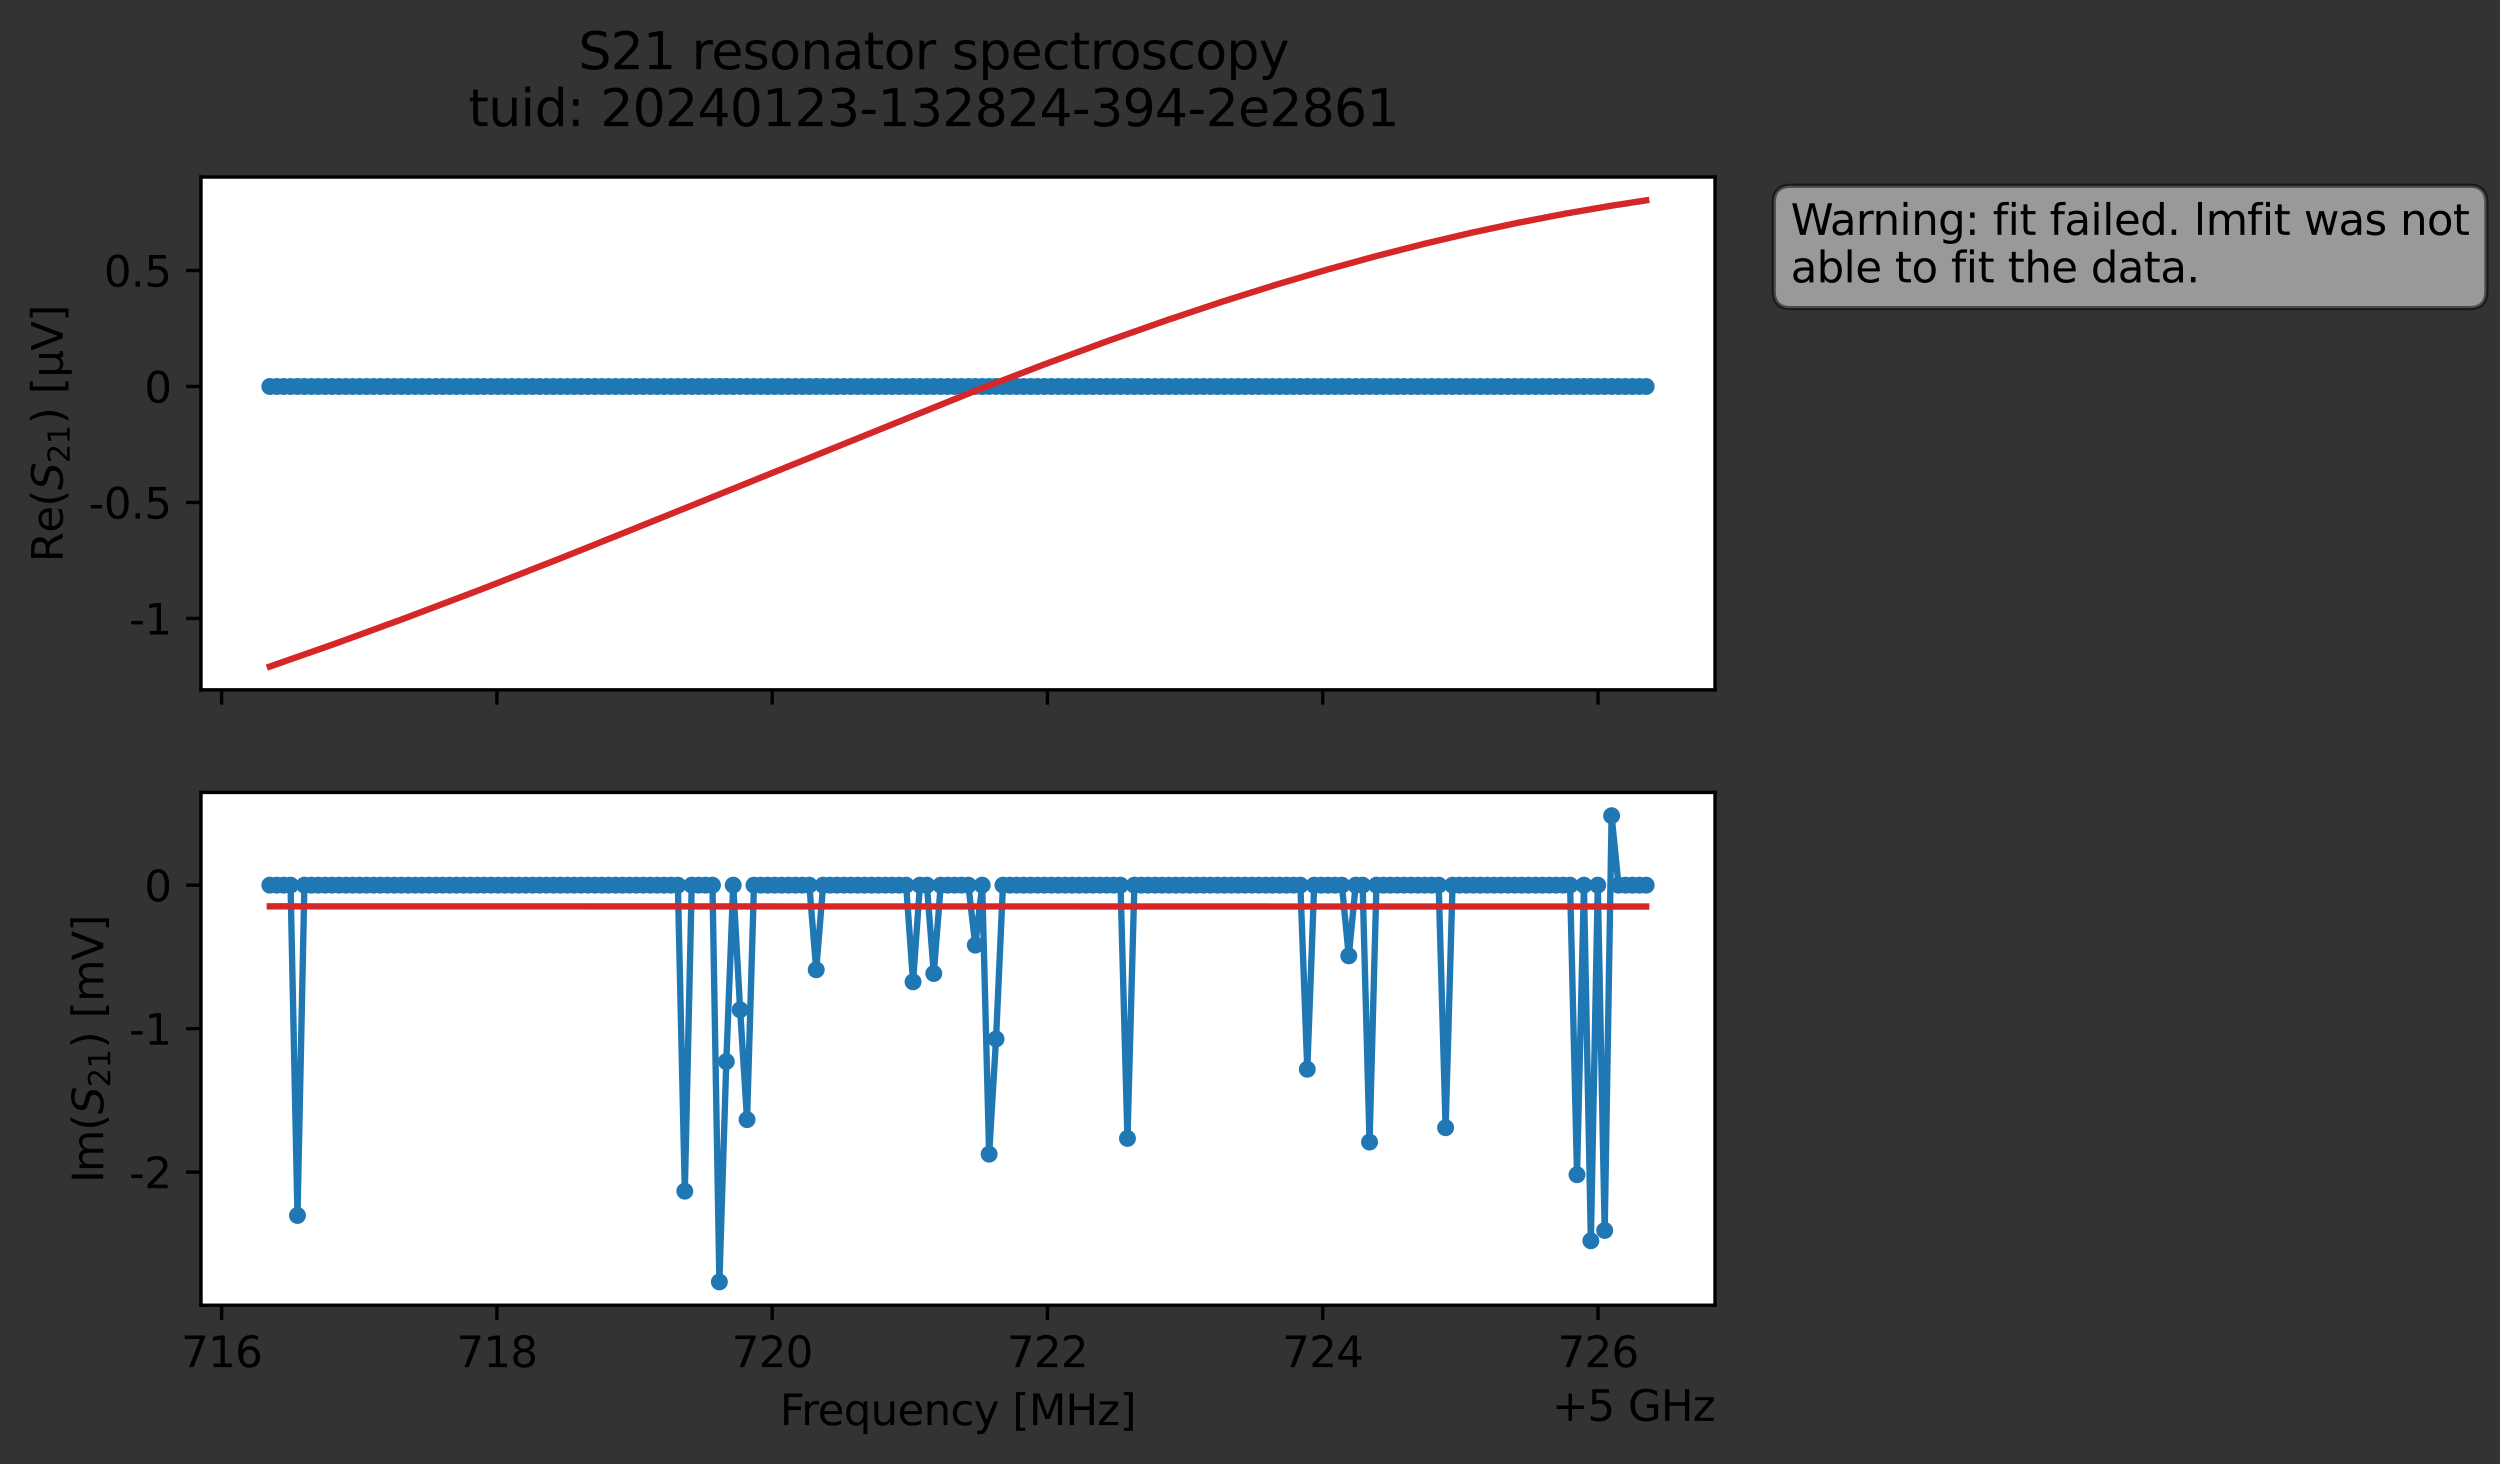<?xml version="1.0" encoding="utf-8" standalone="no"?>
<!DOCTYPE svg PUBLIC "-//W3C//DTD SVG 1.1//EN"
  "http://www.w3.org/Graphics/SVG/1.1/DTD/svg11.dtd">
<svg xmlns:xlink="http://www.w3.org/1999/xlink" width="589.695pt" height="345.428pt" viewBox="0 0 589.695 345.428" xmlns="http://www.w3.org/2000/svg" version="1.1">
 <rect x="0" y="0" width="589.695" height="345.428" fill="#333333" stroke="none"/>
 <defs>
  <style type="text/css">*{stroke-linejoin: round; stroke-linecap: butt}</style>
 </defs>
 <g id="figure_1">
  <g id="patch_1">
   <path d="M 0 345.428 
L 589.695 345.428 
L 589.695 -0 
L 0 -0 
L 0 345.428 
z
" style="fill: none; opacity: 0"/>
  </g>
  <g id="axes_1">
   <g id="patch_2">
    <path d="M 47.411 162.72 
L 404.531 162.72 
L 404.531 41.76 
L 47.411 41.76 
z
" style="fill: #ffffff"/>
   </g>
   <g id="matplotlib.axis_1">
    <g id="xtick_1">
     <g id="line2d_1">
      <defs>
       <path id="md1c4915ddf" d="M 0 0 
L 0 3.5 
" style="stroke: #000000; stroke-width: 0.8"/>
      </defs>
      <g>
       <use xlink:href="#md1c4915ddf" x="52.281" y="162.72" style="stroke: #000000; stroke-width: 0.8"/>
      </g>
     </g>
    </g>
    <g id="xtick_2">
     <g id="line2d_2">
      <g>
       <use xlink:href="#md1c4915ddf" x="117.212" y="162.72" style="stroke: #000000; stroke-width: 0.8"/>
      </g>
     </g>
    </g>
    <g id="xtick_3">
     <g id="line2d_3">
      <g>
       <use xlink:href="#md1c4915ddf" x="182.143" y="162.72" style="stroke: #000000; stroke-width: 0.8"/>
      </g>
     </g>
    </g>
    <g id="xtick_4">
     <g id="line2d_4">
      <g>
       <use xlink:href="#md1c4915ddf" x="247.073" y="162.72" style="stroke: #000000; stroke-width: 0.8"/>
      </g>
     </g>
    </g>
    <g id="xtick_5">
     <g id="line2d_5">
      <g>
       <use xlink:href="#md1c4915ddf" x="312.004" y="162.72" style="stroke: #000000; stroke-width: 0.8"/>
      </g>
     </g>
    </g>
    <g id="xtick_6">
     <g id="line2d_6">
      <g>
       <use xlink:href="#md1c4915ddf" x="376.935" y="162.72" style="stroke: #000000; stroke-width: 0.8"/>
      </g>
     </g>
    </g>
   </g>
   <g id="matplotlib.axis_2">
    <g id="ytick_1">
     <g id="line2d_7">
      <defs>
       <path id="m893a76fbd8" d="M 0 0 
L -3.5 0 
" style="stroke: #000000; stroke-width: 0.8"/>
      </defs>
      <g>
       <use xlink:href="#m893a76fbd8" x="47.411" y="145.878" style="stroke: #000000; stroke-width: 0.8"/>
      </g>
     </g>
     <g id="text_1">
      <!-- -1 -->
      <g transform="translate(30.441 149.677) scale(0.1 -0.1)">
       <defs>
        <path id="DejaVuSans-2d" d="M 313 2009 
L 1997 2009 
L 1997 1497 
L 313 1497 
L 313 2009 
z
" transform="scale(0.016)"/>
        <path id="DejaVuSans-31" d="M 794 531 
L 1825 531 
L 1825 4091 
L 703 3866 
L 703 4441 
L 1819 4666 
L 2450 4666 
L 2450 531 
L 3481 531 
L 3481 0 
L 794 0 
L 794 531 
z
" transform="scale(0.016)"/>
       </defs>
       <use xlink:href="#DejaVuSans-2d"/>
       <use xlink:href="#DejaVuSans-31" x="36.084"/>
      </g>
     </g>
    </g>
    <g id="ytick_2">
     <g id="line2d_8">
      <g>
       <use xlink:href="#m893a76fbd8" x="47.411" y="118.521" style="stroke: #000000; stroke-width: 0.8"/>
      </g>
     </g>
     <g id="text_2">
      <!-- -0.5 -->
      <g transform="translate(20.9 122.321) scale(0.1 -0.1)">
       <defs>
        <path id="DejaVuSans-30" d="M 2034 4250 
Q 1547 4250 1301 3770 
Q 1056 3291 1056 2328 
Q 1056 1369 1301 889 
Q 1547 409 2034 409 
Q 2525 409 2770 889 
Q 3016 1369 3016 2328 
Q 3016 3291 2770 3770 
Q 2525 4250 2034 4250 
z
M 2034 4750 
Q 2819 4750 3233 4129 
Q 3647 3509 3647 2328 
Q 3647 1150 3233 529 
Q 2819 -91 2034 -91 
Q 1250 -91 836 529 
Q 422 1150 422 2328 
Q 422 3509 836 4129 
Q 1250 4750 2034 4750 
z
" transform="scale(0.016)"/>
        <path id="DejaVuSans-2e" d="M 684 794 
L 1344 794 
L 1344 0 
L 684 0 
L 684 794 
z
" transform="scale(0.016)"/>
        <path id="DejaVuSans-35" d="M 691 4666 
L 3169 4666 
L 3169 4134 
L 1269 4134 
L 1269 2991 
Q 1406 3038 1543 3061 
Q 1681 3084 1819 3084 
Q 2600 3084 3056 2656 
Q 3513 2228 3513 1497 
Q 3513 744 3044 326 
Q 2575 -91 1722 -91 
Q 1428 -91 1123 -41 
Q 819 9 494 109 
L 494 744 
Q 775 591 1075 516 
Q 1375 441 1709 441 
Q 2250 441 2565 725 
Q 2881 1009 2881 1497 
Q 2881 1984 2565 2268 
Q 2250 2553 1709 2553 
Q 1456 2553 1204 2497 
Q 953 2441 691 2322 
L 691 4666 
z
" transform="scale(0.016)"/>
       </defs>
       <use xlink:href="#DejaVuSans-2d"/>
       <use xlink:href="#DejaVuSans-30" x="36.084"/>
       <use xlink:href="#DejaVuSans-2e" x="99.707"/>
       <use xlink:href="#DejaVuSans-35" x="131.494"/>
      </g>
     </g>
    </g>
    <g id="ytick_3">
     <g id="line2d_9">
      <g>
       <use xlink:href="#m893a76fbd8" x="47.411" y="91.165" style="stroke: #000000; stroke-width: 0.8"/>
      </g>
     </g>
     <g id="text_3">
      <!-- 0 -->
      <g transform="translate(34.048 94.964) scale(0.1 -0.1)">
       <use xlink:href="#DejaVuSans-30"/>
      </g>
     </g>
    </g>
    <g id="ytick_4">
     <g id="line2d_10">
      <g>
       <use xlink:href="#m893a76fbd8" x="47.411" y="63.808" style="stroke: #000000; stroke-width: 0.8"/>
      </g>
     </g>
     <g id="text_4">
      <!-- 0.5 -->
      <g transform="translate(24.508 67.607) scale(0.1 -0.1)">
       <use xlink:href="#DejaVuSans-30"/>
       <use xlink:href="#DejaVuSans-2e" x="63.623"/>
       <use xlink:href="#DejaVuSans-35" x="95.41"/>
      </g>
     </g>
    </g>
    <g id="text_5">
     <!-- Re$(S_{21})$ [μV] -->
     <g transform="translate(14.8 132.59) rotate(-90) scale(0.1 -0.1)">
      <defs>
       <path id="DejaVuSans-52" d="M 2841 2188 
Q 3044 2119 3236 1894 
Q 3428 1669 3622 1275 
L 4263 0 
L 3584 0 
L 2988 1197 
Q 2756 1666 2539 1819 
Q 2322 1972 1947 1972 
L 1259 1972 
L 1259 0 
L 628 0 
L 628 4666 
L 2053 4666 
Q 2853 4666 3247 4331 
Q 3641 3997 3641 3322 
Q 3641 2881 3436 2590 
Q 3231 2300 2841 2188 
z
M 1259 4147 
L 1259 2491 
L 2053 2491 
Q 2509 2491 2742 2702 
Q 2975 2913 2975 3322 
Q 2975 3731 2742 3939 
Q 2509 4147 2053 4147 
L 1259 4147 
z
" transform="scale(0.016)"/>
       <path id="DejaVuSans-65" d="M 3597 1894 
L 3597 1613 
L 953 1613 
Q 991 1019 1311 708 
Q 1631 397 2203 397 
Q 2534 397 2845 478 
Q 3156 559 3463 722 
L 3463 178 
Q 3153 47 2828 -22 
Q 2503 -91 2169 -91 
Q 1331 -91 842 396 
Q 353 884 353 1716 
Q 353 2575 817 3079 
Q 1281 3584 2069 3584 
Q 2775 3584 3186 3129 
Q 3597 2675 3597 1894 
z
M 3022 2063 
Q 3016 2534 2758 2815 
Q 2500 3097 2075 3097 
Q 1594 3097 1305 2825 
Q 1016 2553 972 2059 
L 3022 2063 
z
" transform="scale(0.016)"/>
       <path id="DejaVuSans-28" d="M 1984 4856 
Q 1566 4138 1362 3434 
Q 1159 2731 1159 2009 
Q 1159 1288 1364 580 
Q 1569 -128 1984 -844 
L 1484 -844 
Q 1016 -109 783 600 
Q 550 1309 550 2009 
Q 550 2706 781 3412 
Q 1013 4119 1484 4856 
L 1984 4856 
z
" transform="scale(0.016)"/>
       <path id="DejaVuSans-Oblique-53" d="M 3859 4513 
L 3738 3897 
Q 3422 4066 3111 4152 
Q 2800 4238 2509 4238 
Q 1944 4238 1609 3991 
Q 1275 3744 1275 3334 
Q 1275 3109 1398 2989 
Q 1522 2869 2034 2731 
L 2413 2638 
Q 3053 2472 3303 2217 
Q 3553 1963 3553 1503 
Q 3553 797 2998 353 
Q 2444 -91 1538 -91 
Q 1166 -91 791 -17 
Q 416 56 38 206 
L 166 856 
Q 513 641 861 531 
Q 1209 422 1556 422 
Q 2147 422 2503 684 
Q 2859 947 2859 1369 
Q 2859 1650 2717 1795 
Q 2575 1941 2106 2059 
L 1728 2156 
Q 1081 2325 845 2545 
Q 609 2766 609 3163 
Q 609 3859 1145 4304 
Q 1681 4750 2541 4750 
Q 2875 4750 3203 4690 
Q 3531 4631 3859 4513 
z
" transform="scale(0.016)"/>
       <path id="DejaVuSans-32" d="M 1228 531 
L 3431 531 
L 3431 0 
L 469 0 
L 469 531 
Q 828 903 1448 1529 
Q 2069 2156 2228 2338 
Q 2531 2678 2651 2914 
Q 2772 3150 2772 3378 
Q 2772 3750 2511 3984 
Q 2250 4219 1831 4219 
Q 1534 4219 1204 4116 
Q 875 4013 500 3803 
L 500 4441 
Q 881 4594 1212 4672 
Q 1544 4750 1819 4750 
Q 2544 4750 2975 4387 
Q 3406 4025 3406 3419 
Q 3406 3131 3298 2873 
Q 3191 2616 2906 2266 
Q 2828 2175 2409 1742 
Q 1991 1309 1228 531 
z
" transform="scale(0.016)"/>
       <path id="DejaVuSans-29" d="M 513 4856 
L 1013 4856 
Q 1481 4119 1714 3412 
Q 1947 2706 1947 2009 
Q 1947 1309 1714 600 
Q 1481 -109 1013 -844 
L 513 -844 
Q 928 -128 1133 580 
Q 1338 1288 1338 2009 
Q 1338 2731 1133 3434 
Q 928 4138 513 4856 
z
" transform="scale(0.016)"/>
       <path id="DejaVuSans-20" transform="scale(0.016)"/>
       <path id="DejaVuSans-5b" d="M 550 4863 
L 1875 4863 
L 1875 4416 
L 1125 4416 
L 1125 -397 
L 1875 -397 
L 1875 -844 
L 550 -844 
L 550 4863 
z
" transform="scale(0.016)"/>
       <path id="DejaVuSans-3bc" d="M 544 -1331 
L 544 3500 
L 1119 3500 
L 1119 1325 
Q 1119 872 1334 640 
Q 1550 409 1972 409 
Q 2434 409 2667 671 
Q 2900 934 2900 1459 
L 2900 3500 
L 3475 3500 
L 3475 806 
Q 3475 619 3529 530 
Q 3584 441 3700 441 
Q 3728 441 3778 458 
Q 3828 475 3916 513 
L 3916 50 
Q 3788 -22 3673 -56 
Q 3559 -91 3450 -91 
Q 3234 -91 3106 31 
Q 2978 153 2931 403 
Q 2775 156 2548 32 
Q 2322 -91 2016 -91 
Q 1697 -91 1473 31 
Q 1250 153 1119 397 
L 1119 -1331 
L 544 -1331 
z
" transform="scale(0.016)"/>
       <path id="DejaVuSans-56" d="M 1831 0 
L 50 4666 
L 709 4666 
L 2188 738 
L 3669 4666 
L 4325 4666 
L 2547 0 
L 1831 0 
z
" transform="scale(0.016)"/>
       <path id="DejaVuSans-5d" d="M 1947 4863 
L 1947 -844 
L 622 -844 
L 622 -397 
L 1369 -397 
L 1369 4416 
L 622 4416 
L 622 4863 
L 1947 4863 
z
" transform="scale(0.016)"/>
      </defs>
      <use xlink:href="#DejaVuSans-52" transform="translate(0 0.016)"/>
      <use xlink:href="#DejaVuSans-65" transform="translate(69.482 0.016)"/>
      <use xlink:href="#DejaVuSans-28" transform="translate(131.006 0.016)"/>
      <use xlink:href="#DejaVuSans-Oblique-53" transform="translate(170.02 0.016)"/>
      <use xlink:href="#DejaVuSans-32" transform="translate(233.496 -16.391) scale(0.7)"/>
      <use xlink:href="#DejaVuSans-31" transform="translate(278.032 -16.391) scale(0.7)"/>
      <use xlink:href="#DejaVuSans-29" transform="translate(325.303 0.016)"/>
      <use xlink:href="#DejaVuSans-20" transform="translate(364.316 0.016)"/>
      <use xlink:href="#DejaVuSans-5b" transform="translate(396.104 0.016)"/>
      <use xlink:href="#DejaVuSans-3bc" transform="translate(435.117 0.016)"/>
      <use xlink:href="#DejaVuSans-56" transform="translate(498.74 0.016)"/>
      <use xlink:href="#DejaVuSans-5d" transform="translate(567.148 0.016)"/>
     </g>
    </g>
   </g>
   <g id="line2d_11">
    <path d="M 63.644 91.165 
L 388.298 91.165 
L 388.298 91.165 
" clip-path="url(#paea1a9c9eb)" style="fill: none; stroke: #1f77b4; stroke-width: 1.5; stroke-linecap: square"/>
    <defs>
     <path id="m57892d2c26" d="M 0 1.5 
C 0.398 1.5 0.779 1.342 1.061 1.061 
C 1.342 0.779 1.5 0.398 1.5 0 
C 1.5 -0.398 1.342 -0.779 1.061 -1.061 
C 0.779 -1.342 0.398 -1.5 0 -1.5 
C -0.398 -1.5 -0.779 -1.342 -1.061 -1.061 
C -1.342 -0.779 -1.5 -0.398 -1.5 0 
C -1.5 0.398 -1.342 0.779 -1.061 1.061 
C -0.779 1.342 -0.398 1.5 0 1.5 
z
" style="stroke: #1f77b4"/>
    </defs>
    <g clip-path="url(#paea1a9c9eb)">
     <use xlink:href="#m57892d2c26" x="63.644" y="91.165" style="fill: #1f77b4; stroke: #1f77b4"/>
     <use xlink:href="#m57892d2c26" x="65.275" y="91.165" style="fill: #1f77b4; stroke: #1f77b4"/>
     <use xlink:href="#m57892d2c26" x="66.907" y="91.165" style="fill: #1f77b4; stroke: #1f77b4"/>
     <use xlink:href="#m57892d2c26" x="68.538" y="91.165" style="fill: #1f77b4; stroke: #1f77b4"/>
     <use xlink:href="#m57892d2c26" x="70.169" y="91.156" style="fill: #1f77b4; stroke: #1f77b4"/>
     <use xlink:href="#m57892d2c26" x="71.801" y="91.165" style="fill: #1f77b4; stroke: #1f77b4"/>
     <use xlink:href="#m57892d2c26" x="73.432" y="91.165" style="fill: #1f77b4; stroke: #1f77b4"/>
     <use xlink:href="#m57892d2c26" x="75.064" y="91.165" style="fill: #1f77b4; stroke: #1f77b4"/>
     <use xlink:href="#m57892d2c26" x="76.695" y="91.165" style="fill: #1f77b4; stroke: #1f77b4"/>
     <use xlink:href="#m57892d2c26" x="78.327" y="91.165" style="fill: #1f77b4; stroke: #1f77b4"/>
     <use xlink:href="#m57892d2c26" x="79.958" y="91.165" style="fill: #1f77b4; stroke: #1f77b4"/>
     <use xlink:href="#m57892d2c26" x="81.589" y="91.165" style="fill: #1f77b4; stroke: #1f77b4"/>
     <use xlink:href="#m57892d2c26" x="83.221" y="91.165" style="fill: #1f77b4; stroke: #1f77b4"/>
     <use xlink:href="#m57892d2c26" x="84.852" y="91.165" style="fill: #1f77b4; stroke: #1f77b4"/>
     <use xlink:href="#m57892d2c26" x="86.484" y="91.165" style="fill: #1f77b4; stroke: #1f77b4"/>
     <use xlink:href="#m57892d2c26" x="88.115" y="91.165" style="fill: #1f77b4; stroke: #1f77b4"/>
     <use xlink:href="#m57892d2c26" x="89.747" y="91.165" style="fill: #1f77b4; stroke: #1f77b4"/>
     <use xlink:href="#m57892d2c26" x="91.378" y="91.165" style="fill: #1f77b4; stroke: #1f77b4"/>
     <use xlink:href="#m57892d2c26" x="93.009" y="91.165" style="fill: #1f77b4; stroke: #1f77b4"/>
     <use xlink:href="#m57892d2c26" x="94.641" y="91.165" style="fill: #1f77b4; stroke: #1f77b4"/>
     <use xlink:href="#m57892d2c26" x="96.272" y="91.165" style="fill: #1f77b4; stroke: #1f77b4"/>
     <use xlink:href="#m57892d2c26" x="97.904" y="91.165" style="fill: #1f77b4; stroke: #1f77b4"/>
     <use xlink:href="#m57892d2c26" x="99.535" y="91.165" style="fill: #1f77b4; stroke: #1f77b4"/>
     <use xlink:href="#m57892d2c26" x="101.167" y="91.165" style="fill: #1f77b4; stroke: #1f77b4"/>
     <use xlink:href="#m57892d2c26" x="102.798" y="91.165" style="fill: #1f77b4; stroke: #1f77b4"/>
     <use xlink:href="#m57892d2c26" x="104.429" y="91.165" style="fill: #1f77b4; stroke: #1f77b4"/>
     <use xlink:href="#m57892d2c26" x="106.061" y="91.165" style="fill: #1f77b4; stroke: #1f77b4"/>
     <use xlink:href="#m57892d2c26" x="107.692" y="91.165" style="fill: #1f77b4; stroke: #1f77b4"/>
     <use xlink:href="#m57892d2c26" x="109.324" y="91.165" style="fill: #1f77b4; stroke: #1f77b4"/>
     <use xlink:href="#m57892d2c26" x="110.955" y="91.165" style="fill: #1f77b4; stroke: #1f77b4"/>
     <use xlink:href="#m57892d2c26" x="112.587" y="91.165" style="fill: #1f77b4; stroke: #1f77b4"/>
     <use xlink:href="#m57892d2c26" x="114.218" y="91.165" style="fill: #1f77b4; stroke: #1f77b4"/>
     <use xlink:href="#m57892d2c26" x="115.849" y="91.165" style="fill: #1f77b4; stroke: #1f77b4"/>
     <use xlink:href="#m57892d2c26" x="117.481" y="91.165" style="fill: #1f77b4; stroke: #1f77b4"/>
     <use xlink:href="#m57892d2c26" x="119.112" y="91.165" style="fill: #1f77b4; stroke: #1f77b4"/>
     <use xlink:href="#m57892d2c26" x="120.744" y="91.165" style="fill: #1f77b4; stroke: #1f77b4"/>
     <use xlink:href="#m57892d2c26" x="122.375" y="91.165" style="fill: #1f77b4; stroke: #1f77b4"/>
     <use xlink:href="#m57892d2c26" x="124.007" y="91.165" style="fill: #1f77b4; stroke: #1f77b4"/>
     <use xlink:href="#m57892d2c26" x="125.638" y="91.165" style="fill: #1f77b4; stroke: #1f77b4"/>
     <use xlink:href="#m57892d2c26" x="127.269" y="91.165" style="fill: #1f77b4; stroke: #1f77b4"/>
     <use xlink:href="#m57892d2c26" x="128.901" y="91.165" style="fill: #1f77b4; stroke: #1f77b4"/>
     <use xlink:href="#m57892d2c26" x="130.532" y="91.165" style="fill: #1f77b4; stroke: #1f77b4"/>
     <use xlink:href="#m57892d2c26" x="132.164" y="91.165" style="fill: #1f77b4; stroke: #1f77b4"/>
     <use xlink:href="#m57892d2c26" x="133.795" y="91.165" style="fill: #1f77b4; stroke: #1f77b4"/>
     <use xlink:href="#m57892d2c26" x="135.427" y="91.165" style="fill: #1f77b4; stroke: #1f77b4"/>
     <use xlink:href="#m57892d2c26" x="137.058" y="91.165" style="fill: #1f77b4; stroke: #1f77b4"/>
     <use xlink:href="#m57892d2c26" x="138.689" y="91.165" style="fill: #1f77b4; stroke: #1f77b4"/>
     <use xlink:href="#m57892d2c26" x="140.321" y="91.165" style="fill: #1f77b4; stroke: #1f77b4"/>
     <use xlink:href="#m57892d2c26" x="141.952" y="91.165" style="fill: #1f77b4; stroke: #1f77b4"/>
     <use xlink:href="#m57892d2c26" x="143.584" y="91.165" style="fill: #1f77b4; stroke: #1f77b4"/>
     <use xlink:href="#m57892d2c26" x="145.215" y="91.165" style="fill: #1f77b4; stroke: #1f77b4"/>
     <use xlink:href="#m57892d2c26" x="146.847" y="91.165" style="fill: #1f77b4; stroke: #1f77b4"/>
     <use xlink:href="#m57892d2c26" x="148.478" y="91.165" style="fill: #1f77b4; stroke: #1f77b4"/>
     <use xlink:href="#m57892d2c26" x="150.109" y="91.165" style="fill: #1f77b4; stroke: #1f77b4"/>
     <use xlink:href="#m57892d2c26" x="151.741" y="91.165" style="fill: #1f77b4; stroke: #1f77b4"/>
     <use xlink:href="#m57892d2c26" x="153.372" y="91.165" style="fill: #1f77b4; stroke: #1f77b4"/>
     <use xlink:href="#m57892d2c26" x="155.004" y="91.165" style="fill: #1f77b4; stroke: #1f77b4"/>
     <use xlink:href="#m57892d2c26" x="156.635" y="91.165" style="fill: #1f77b4; stroke: #1f77b4"/>
     <use xlink:href="#m57892d2c26" x="158.267" y="91.165" style="fill: #1f77b4; stroke: #1f77b4"/>
     <use xlink:href="#m57892d2c26" x="159.898" y="91.165" style="fill: #1f77b4; stroke: #1f77b4"/>
     <use xlink:href="#m57892d2c26" x="161.529" y="91.156" style="fill: #1f77b4; stroke: #1f77b4"/>
     <use xlink:href="#m57892d2c26" x="163.161" y="91.165" style="fill: #1f77b4; stroke: #1f77b4"/>
     <use xlink:href="#m57892d2c26" x="164.792" y="91.165" style="fill: #1f77b4; stroke: #1f77b4"/>
     <use xlink:href="#m57892d2c26" x="166.424" y="91.165" style="fill: #1f77b4; stroke: #1f77b4"/>
     <use xlink:href="#m57892d2c26" x="168.055" y="91.165" style="fill: #1f77b4; stroke: #1f77b4"/>
     <use xlink:href="#m57892d2c26" x="169.687" y="91.156" style="fill: #1f77b4; stroke: #1f77b4"/>
     <use xlink:href="#m57892d2c26" x="171.318" y="91.156" style="fill: #1f77b4; stroke: #1f77b4"/>
     <use xlink:href="#m57892d2c26" x="172.949" y="91.165" style="fill: #1f77b4; stroke: #1f77b4"/>
     <use xlink:href="#m57892d2c26" x="174.581" y="91.156" style="fill: #1f77b4; stroke: #1f77b4"/>
     <use xlink:href="#m57892d2c26" x="176.212" y="91.156" style="fill: #1f77b4; stroke: #1f77b4"/>
     <use xlink:href="#m57892d2c26" x="177.844" y="91.165" style="fill: #1f77b4; stroke: #1f77b4"/>
     <use xlink:href="#m57892d2c26" x="179.475" y="91.165" style="fill: #1f77b4; stroke: #1f77b4"/>
     <use xlink:href="#m57892d2c26" x="181.107" y="91.165" style="fill: #1f77b4; stroke: #1f77b4"/>
     <use xlink:href="#m57892d2c26" x="182.738" y="91.165" style="fill: #1f77b4; stroke: #1f77b4"/>
     <use xlink:href="#m57892d2c26" x="184.369" y="91.165" style="fill: #1f77b4; stroke: #1f77b4"/>
     <use xlink:href="#m57892d2c26" x="186.001" y="91.165" style="fill: #1f77b4; stroke: #1f77b4"/>
     <use xlink:href="#m57892d2c26" x="187.632" y="91.165" style="fill: #1f77b4; stroke: #1f77b4"/>
     <use xlink:href="#m57892d2c26" x="189.264" y="91.165" style="fill: #1f77b4; stroke: #1f77b4"/>
     <use xlink:href="#m57892d2c26" x="190.895" y="91.165" style="fill: #1f77b4; stroke: #1f77b4"/>
     <use xlink:href="#m57892d2c26" x="192.527" y="91.156" style="fill: #1f77b4; stroke: #1f77b4"/>
     <use xlink:href="#m57892d2c26" x="194.158" y="91.165" style="fill: #1f77b4; stroke: #1f77b4"/>
     <use xlink:href="#m57892d2c26" x="195.789" y="91.165" style="fill: #1f77b4; stroke: #1f77b4"/>
     <use xlink:href="#m57892d2c26" x="197.421" y="91.165" style="fill: #1f77b4; stroke: #1f77b4"/>
     <use xlink:href="#m57892d2c26" x="199.052" y="91.165" style="fill: #1f77b4; stroke: #1f77b4"/>
     <use xlink:href="#m57892d2c26" x="200.684" y="91.165" style="fill: #1f77b4; stroke: #1f77b4"/>
     <use xlink:href="#m57892d2c26" x="202.315" y="91.165" style="fill: #1f77b4; stroke: #1f77b4"/>
     <use xlink:href="#m57892d2c26" x="203.947" y="91.165" style="fill: #1f77b4; stroke: #1f77b4"/>
     <use xlink:href="#m57892d2c26" x="205.578" y="91.165" style="fill: #1f77b4; stroke: #1f77b4"/>
     <use xlink:href="#m57892d2c26" x="207.209" y="91.165" style="fill: #1f77b4; stroke: #1f77b4"/>
     <use xlink:href="#m57892d2c26" x="208.841" y="91.165" style="fill: #1f77b4; stroke: #1f77b4"/>
     <use xlink:href="#m57892d2c26" x="210.472" y="91.165" style="fill: #1f77b4; stroke: #1f77b4"/>
     <use xlink:href="#m57892d2c26" x="212.104" y="91.165" style="fill: #1f77b4; stroke: #1f77b4"/>
     <use xlink:href="#m57892d2c26" x="213.735" y="91.165" style="fill: #1f77b4; stroke: #1f77b4"/>
     <use xlink:href="#m57892d2c26" x="215.367" y="91.156" style="fill: #1f77b4; stroke: #1f77b4"/>
     <use xlink:href="#m57892d2c26" x="216.998" y="91.165" style="fill: #1f77b4; stroke: #1f77b4"/>
     <use xlink:href="#m57892d2c26" x="218.63" y="91.165" style="fill: #1f77b4; stroke: #1f77b4"/>
     <use xlink:href="#m57892d2c26" x="220.261" y="91.156" style="fill: #1f77b4; stroke: #1f77b4"/>
     <use xlink:href="#m57892d2c26" x="221.892" y="91.165" style="fill: #1f77b4; stroke: #1f77b4"/>
     <use xlink:href="#m57892d2c26" x="223.524" y="91.165" style="fill: #1f77b4; stroke: #1f77b4"/>
     <use xlink:href="#m57892d2c26" x="225.155" y="91.165" style="fill: #1f77b4; stroke: #1f77b4"/>
     <use xlink:href="#m57892d2c26" x="226.787" y="91.165" style="fill: #1f77b4; stroke: #1f77b4"/>
     <use xlink:href="#m57892d2c26" x="228.418" y="91.165" style="fill: #1f77b4; stroke: #1f77b4"/>
     <use xlink:href="#m57892d2c26" x="230.05" y="91.156" style="fill: #1f77b4; stroke: #1f77b4"/>
     <use xlink:href="#m57892d2c26" x="231.681" y="91.165" style="fill: #1f77b4; stroke: #1f77b4"/>
     <use xlink:href="#m57892d2c26" x="233.312" y="91.156" style="fill: #1f77b4; stroke: #1f77b4"/>
     <use xlink:href="#m57892d2c26" x="234.944" y="91.156" style="fill: #1f77b4; stroke: #1f77b4"/>
     <use xlink:href="#m57892d2c26" x="236.575" y="91.165" style="fill: #1f77b4; stroke: #1f77b4"/>
     <use xlink:href="#m57892d2c26" x="238.207" y="91.165" style="fill: #1f77b4; stroke: #1f77b4"/>
     <use xlink:href="#m57892d2c26" x="239.838" y="91.165" style="fill: #1f77b4; stroke: #1f77b4"/>
     <use xlink:href="#m57892d2c26" x="241.47" y="91.165" style="fill: #1f77b4; stroke: #1f77b4"/>
     <use xlink:href="#m57892d2c26" x="243.101" y="91.165" style="fill: #1f77b4; stroke: #1f77b4"/>
     <use xlink:href="#m57892d2c26" x="244.732" y="91.165" style="fill: #1f77b4; stroke: #1f77b4"/>
     <use xlink:href="#m57892d2c26" x="246.364" y="91.165" style="fill: #1f77b4; stroke: #1f77b4"/>
     <use xlink:href="#m57892d2c26" x="247.995" y="91.165" style="fill: #1f77b4; stroke: #1f77b4"/>
     <use xlink:href="#m57892d2c26" x="249.627" y="91.165" style="fill: #1f77b4; stroke: #1f77b4"/>
     <use xlink:href="#m57892d2c26" x="251.258" y="91.165" style="fill: #1f77b4; stroke: #1f77b4"/>
     <use xlink:href="#m57892d2c26" x="252.89" y="91.165" style="fill: #1f77b4; stroke: #1f77b4"/>
     <use xlink:href="#m57892d2c26" x="254.521" y="91.165" style="fill: #1f77b4; stroke: #1f77b4"/>
     <use xlink:href="#m57892d2c26" x="256.152" y="91.165" style="fill: #1f77b4; stroke: #1f77b4"/>
     <use xlink:href="#m57892d2c26" x="257.784" y="91.165" style="fill: #1f77b4; stroke: #1f77b4"/>
     <use xlink:href="#m57892d2c26" x="259.415" y="91.165" style="fill: #1f77b4; stroke: #1f77b4"/>
     <use xlink:href="#m57892d2c26" x="261.047" y="91.165" style="fill: #1f77b4; stroke: #1f77b4"/>
     <use xlink:href="#m57892d2c26" x="262.678" y="91.165" style="fill: #1f77b4; stroke: #1f77b4"/>
     <use xlink:href="#m57892d2c26" x="264.31" y="91.165" style="fill: #1f77b4; stroke: #1f77b4"/>
     <use xlink:href="#m57892d2c26" x="265.941" y="91.156" style="fill: #1f77b4; stroke: #1f77b4"/>
     <use xlink:href="#m57892d2c26" x="267.572" y="91.165" style="fill: #1f77b4; stroke: #1f77b4"/>
     <use xlink:href="#m57892d2c26" x="269.204" y="91.165" style="fill: #1f77b4; stroke: #1f77b4"/>
     <use xlink:href="#m57892d2c26" x="270.835" y="91.165" style="fill: #1f77b4; stroke: #1f77b4"/>
     <use xlink:href="#m57892d2c26" x="272.467" y="91.165" style="fill: #1f77b4; stroke: #1f77b4"/>
     <use xlink:href="#m57892d2c26" x="274.098" y="91.165" style="fill: #1f77b4; stroke: #1f77b4"/>
     <use xlink:href="#m57892d2c26" x="275.73" y="91.165" style="fill: #1f77b4; stroke: #1f77b4"/>
     <use xlink:href="#m57892d2c26" x="277.361" y="91.165" style="fill: #1f77b4; stroke: #1f77b4"/>
     <use xlink:href="#m57892d2c26" x="278.992" y="91.165" style="fill: #1f77b4; stroke: #1f77b4"/>
     <use xlink:href="#m57892d2c26" x="280.624" y="91.165" style="fill: #1f77b4; stroke: #1f77b4"/>
     <use xlink:href="#m57892d2c26" x="282.255" y="91.165" style="fill: #1f77b4; stroke: #1f77b4"/>
     <use xlink:href="#m57892d2c26" x="283.887" y="91.165" style="fill: #1f77b4; stroke: #1f77b4"/>
     <use xlink:href="#m57892d2c26" x="285.518" y="91.165" style="fill: #1f77b4; stroke: #1f77b4"/>
     <use xlink:href="#m57892d2c26" x="287.15" y="91.165" style="fill: #1f77b4; stroke: #1f77b4"/>
     <use xlink:href="#m57892d2c26" x="288.781" y="91.165" style="fill: #1f77b4; stroke: #1f77b4"/>
     <use xlink:href="#m57892d2c26" x="290.412" y="91.165" style="fill: #1f77b4; stroke: #1f77b4"/>
     <use xlink:href="#m57892d2c26" x="292.044" y="91.165" style="fill: #1f77b4; stroke: #1f77b4"/>
     <use xlink:href="#m57892d2c26" x="293.675" y="91.165" style="fill: #1f77b4; stroke: #1f77b4"/>
     <use xlink:href="#m57892d2c26" x="295.307" y="91.165" style="fill: #1f77b4; stroke: #1f77b4"/>
     <use xlink:href="#m57892d2c26" x="296.938" y="91.165" style="fill: #1f77b4; stroke: #1f77b4"/>
     <use xlink:href="#m57892d2c26" x="298.57" y="91.165" style="fill: #1f77b4; stroke: #1f77b4"/>
     <use xlink:href="#m57892d2c26" x="300.201" y="91.165" style="fill: #1f77b4; stroke: #1f77b4"/>
     <use xlink:href="#m57892d2c26" x="301.832" y="91.165" style="fill: #1f77b4; stroke: #1f77b4"/>
     <use xlink:href="#m57892d2c26" x="303.464" y="91.165" style="fill: #1f77b4; stroke: #1f77b4"/>
     <use xlink:href="#m57892d2c26" x="305.095" y="91.165" style="fill: #1f77b4; stroke: #1f77b4"/>
     <use xlink:href="#m57892d2c26" x="306.727" y="91.165" style="fill: #1f77b4; stroke: #1f77b4"/>
     <use xlink:href="#m57892d2c26" x="308.358" y="91.156" style="fill: #1f77b4; stroke: #1f77b4"/>
     <use xlink:href="#m57892d2c26" x="309.99" y="91.165" style="fill: #1f77b4; stroke: #1f77b4"/>
     <use xlink:href="#m57892d2c26" x="311.621" y="91.165" style="fill: #1f77b4; stroke: #1f77b4"/>
     <use xlink:href="#m57892d2c26" x="313.252" y="91.165" style="fill: #1f77b4; stroke: #1f77b4"/>
     <use xlink:href="#m57892d2c26" x="314.884" y="91.165" style="fill: #1f77b4; stroke: #1f77b4"/>
     <use xlink:href="#m57892d2c26" x="316.515" y="91.165" style="fill: #1f77b4; stroke: #1f77b4"/>
     <use xlink:href="#m57892d2c26" x="318.147" y="91.156" style="fill: #1f77b4; stroke: #1f77b4"/>
     <use xlink:href="#m57892d2c26" x="319.778" y="91.165" style="fill: #1f77b4; stroke: #1f77b4"/>
     <use xlink:href="#m57892d2c26" x="321.41" y="91.165" style="fill: #1f77b4; stroke: #1f77b4"/>
     <use xlink:href="#m57892d2c26" x="323.041" y="91.156" style="fill: #1f77b4; stroke: #1f77b4"/>
     <use xlink:href="#m57892d2c26" x="324.672" y="91.165" style="fill: #1f77b4; stroke: #1f77b4"/>
     <use xlink:href="#m57892d2c26" x="326.304" y="91.165" style="fill: #1f77b4; stroke: #1f77b4"/>
     <use xlink:href="#m57892d2c26" x="327.935" y="91.165" style="fill: #1f77b4; stroke: #1f77b4"/>
     <use xlink:href="#m57892d2c26" x="329.567" y="91.165" style="fill: #1f77b4; stroke: #1f77b4"/>
     <use xlink:href="#m57892d2c26" x="331.198" y="91.165" style="fill: #1f77b4; stroke: #1f77b4"/>
     <use xlink:href="#m57892d2c26" x="332.83" y="91.165" style="fill: #1f77b4; stroke: #1f77b4"/>
     <use xlink:href="#m57892d2c26" x="334.461" y="91.165" style="fill: #1f77b4; stroke: #1f77b4"/>
     <use xlink:href="#m57892d2c26" x="336.092" y="91.165" style="fill: #1f77b4; stroke: #1f77b4"/>
     <use xlink:href="#m57892d2c26" x="337.724" y="91.165" style="fill: #1f77b4; stroke: #1f77b4"/>
     <use xlink:href="#m57892d2c26" x="339.355" y="91.165" style="fill: #1f77b4; stroke: #1f77b4"/>
     <use xlink:href="#m57892d2c26" x="340.987" y="91.156" style="fill: #1f77b4; stroke: #1f77b4"/>
     <use xlink:href="#m57892d2c26" x="342.618" y="91.165" style="fill: #1f77b4; stroke: #1f77b4"/>
     <use xlink:href="#m57892d2c26" x="344.25" y="91.165" style="fill: #1f77b4; stroke: #1f77b4"/>
     <use xlink:href="#m57892d2c26" x="345.881" y="91.165" style="fill: #1f77b4; stroke: #1f77b4"/>
     <use xlink:href="#m57892d2c26" x="347.512" y="91.165" style="fill: #1f77b4; stroke: #1f77b4"/>
     <use xlink:href="#m57892d2c26" x="349.144" y="91.165" style="fill: #1f77b4; stroke: #1f77b4"/>
     <use xlink:href="#m57892d2c26" x="350.775" y="91.165" style="fill: #1f77b4; stroke: #1f77b4"/>
     <use xlink:href="#m57892d2c26" x="352.407" y="91.165" style="fill: #1f77b4; stroke: #1f77b4"/>
     <use xlink:href="#m57892d2c26" x="354.038" y="91.165" style="fill: #1f77b4; stroke: #1f77b4"/>
     <use xlink:href="#m57892d2c26" x="355.67" y="91.165" style="fill: #1f77b4; stroke: #1f77b4"/>
     <use xlink:href="#m57892d2c26" x="357.301" y="91.165" style="fill: #1f77b4; stroke: #1f77b4"/>
     <use xlink:href="#m57892d2c26" x="358.932" y="91.165" style="fill: #1f77b4; stroke: #1f77b4"/>
     <use xlink:href="#m57892d2c26" x="360.564" y="91.165" style="fill: #1f77b4; stroke: #1f77b4"/>
     <use xlink:href="#m57892d2c26" x="362.195" y="91.165" style="fill: #1f77b4; stroke: #1f77b4"/>
     <use xlink:href="#m57892d2c26" x="363.827" y="91.165" style="fill: #1f77b4; stroke: #1f77b4"/>
     <use xlink:href="#m57892d2c26" x="365.458" y="91.165" style="fill: #1f77b4; stroke: #1f77b4"/>
     <use xlink:href="#m57892d2c26" x="367.09" y="91.165" style="fill: #1f77b4; stroke: #1f77b4"/>
     <use xlink:href="#m57892d2c26" x="368.721" y="91.165" style="fill: #1f77b4; stroke: #1f77b4"/>
     <use xlink:href="#m57892d2c26" x="370.352" y="91.165" style="fill: #1f77b4; stroke: #1f77b4"/>
     <use xlink:href="#m57892d2c26" x="371.984" y="91.156" style="fill: #1f77b4; stroke: #1f77b4"/>
     <use xlink:href="#m57892d2c26" x="373.615" y="91.165" style="fill: #1f77b4; stroke: #1f77b4"/>
     <use xlink:href="#m57892d2c26" x="375.247" y="91.156" style="fill: #1f77b4; stroke: #1f77b4"/>
     <use xlink:href="#m57892d2c26" x="376.878" y="91.165" style="fill: #1f77b4; stroke: #1f77b4"/>
     <use xlink:href="#m57892d2c26" x="378.51" y="91.156" style="fill: #1f77b4; stroke: #1f77b4"/>
     <use xlink:href="#m57892d2c26" x="380.141" y="91.156" style="fill: #1f77b4; stroke: #1f77b4"/>
     <use xlink:href="#m57892d2c26" x="381.772" y="91.165" style="fill: #1f77b4; stroke: #1f77b4"/>
     <use xlink:href="#m57892d2c26" x="383.404" y="91.165" style="fill: #1f77b4; stroke: #1f77b4"/>
     <use xlink:href="#m57892d2c26" x="385.035" y="91.165" style="fill: #1f77b4; stroke: #1f77b4"/>
     <use xlink:href="#m57892d2c26" x="386.667" y="91.165" style="fill: #1f77b4; stroke: #1f77b4"/>
     <use xlink:href="#m57892d2c26" x="388.298" y="91.165" style="fill: #1f77b4; stroke: #1f77b4"/>
    </g>
   </g>
   <g id="line2d_12">
    <path d="M 63.644 157.222 
L 79.243 151.756 
L 95.492 145.828 
L 113.041 139.186 
L 132.539 131.559 
L 155.938 122.155 
L 229.058 92.58 
L 246.282 85.967 
L 261.556 80.338 
L 275.53 75.423 
L 288.529 71.083 
L 300.879 67.19 
L 312.903 63.633 
L 324.602 60.406 
L 335.977 57.502 
L 347.026 54.907 
L 358.075 52.541 
L 369.124 50.407 
L 379.849 48.559 
L 388.298 47.258 
L 388.298 47.258 
" clip-path="url(#paea1a9c9eb)" style="fill: none; stroke: #d62728; stroke-width: 1.5; stroke-linecap: square"/>
   </g>
   <g id="patch_3">
    <path d="M 47.411 162.72 
L 47.411 41.76 
" style="fill: none; stroke: #000000; stroke-width: 0.8; stroke-linejoin: miter; stroke-linecap: square"/>
   </g>
   <g id="patch_4">
    <path d="M 404.531 162.72 
L 404.531 41.76 
" style="fill: none; stroke: #000000; stroke-width: 0.8; stroke-linejoin: miter; stroke-linecap: square"/>
   </g>
   <g id="patch_5">
    <path d="M 47.411 162.72 
L 404.531 162.72 
" style="fill: none; stroke: #000000; stroke-width: 0.8; stroke-linejoin: miter; stroke-linecap: square"/>
   </g>
   <g id="patch_6">
    <path d="M 47.411 41.76 
L 404.531 41.76 
" style="fill: none; stroke: #000000; stroke-width: 0.8; stroke-linejoin: miter; stroke-linecap: square"/>
   </g>
   <g id="text_6">
    <g id="patch_7">
     <path d="M 422.387 72.684 
L 582.495 72.684 
Q 586.495 72.684 586.495 68.684 
L 586.495 47.808 
Q 586.495 43.808 582.495 43.808 
L 422.387 43.808 
Q 418.387 43.808 418.387 47.808 
L 418.387 68.684 
Q 418.387 72.684 422.387 72.684 
z
" style="fill: #ffffff; opacity: 0.5; stroke: #000000; stroke-linejoin: miter"/>
    </g>
    <!-- Warning: fit failed. lmfit was not -->
    <g transform="translate(422.387 55.406) scale(0.1 -0.1)">
     <defs>
      <path id="DejaVuSans-57" d="M 213 4666 
L 850 4666 
L 1831 722 
L 2809 4666 
L 3519 4666 
L 4500 722 
L 5478 4666 
L 6119 4666 
L 4947 0 
L 4153 0 
L 3169 4050 
L 2175 0 
L 1381 0 
L 213 4666 
z
" transform="scale(0.016)"/>
      <path id="DejaVuSans-61" d="M 2194 1759 
Q 1497 1759 1228 1600 
Q 959 1441 959 1056 
Q 959 750 1161 570 
Q 1363 391 1709 391 
Q 2188 391 2477 730 
Q 2766 1069 2766 1631 
L 2766 1759 
L 2194 1759 
z
M 3341 1997 
L 3341 0 
L 2766 0 
L 2766 531 
Q 2569 213 2275 61 
Q 1981 -91 1556 -91 
Q 1019 -91 701 211 
Q 384 513 384 1019 
Q 384 1609 779 1909 
Q 1175 2209 1959 2209 
L 2766 2209 
L 2766 2266 
Q 2766 2663 2505 2880 
Q 2244 3097 1772 3097 
Q 1472 3097 1187 3025 
Q 903 2953 641 2809 
L 641 3341 
Q 956 3463 1253 3523 
Q 1550 3584 1831 3584 
Q 2591 3584 2966 3190 
Q 3341 2797 3341 1997 
z
" transform="scale(0.016)"/>
      <path id="DejaVuSans-72" d="M 2631 2963 
Q 2534 3019 2420 3045 
Q 2306 3072 2169 3072 
Q 1681 3072 1420 2755 
Q 1159 2438 1159 1844 
L 1159 0 
L 581 0 
L 581 3500 
L 1159 3500 
L 1159 2956 
Q 1341 3275 1631 3429 
Q 1922 3584 2338 3584 
Q 2397 3584 2469 3576 
Q 2541 3569 2628 3553 
L 2631 2963 
z
" transform="scale(0.016)"/>
      <path id="DejaVuSans-6e" d="M 3513 2113 
L 3513 0 
L 2938 0 
L 2938 2094 
Q 2938 2591 2744 2837 
Q 2550 3084 2163 3084 
Q 1697 3084 1428 2787 
Q 1159 2491 1159 1978 
L 1159 0 
L 581 0 
L 581 3500 
L 1159 3500 
L 1159 2956 
Q 1366 3272 1645 3428 
Q 1925 3584 2291 3584 
Q 2894 3584 3203 3211 
Q 3513 2838 3513 2113 
z
" transform="scale(0.016)"/>
      <path id="DejaVuSans-69" d="M 603 3500 
L 1178 3500 
L 1178 0 
L 603 0 
L 603 3500 
z
M 603 4863 
L 1178 4863 
L 1178 4134 
L 603 4134 
L 603 4863 
z
" transform="scale(0.016)"/>
      <path id="DejaVuSans-67" d="M 2906 1791 
Q 2906 2416 2648 2759 
Q 2391 3103 1925 3103 
Q 1463 3103 1205 2759 
Q 947 2416 947 1791 
Q 947 1169 1205 825 
Q 1463 481 1925 481 
Q 2391 481 2648 825 
Q 2906 1169 2906 1791 
z
M 3481 434 
Q 3481 -459 3084 -895 
Q 2688 -1331 1869 -1331 
Q 1566 -1331 1297 -1286 
Q 1028 -1241 775 -1147 
L 775 -588 
Q 1028 -725 1275 -790 
Q 1522 -856 1778 -856 
Q 2344 -856 2625 -561 
Q 2906 -266 2906 331 
L 2906 616 
Q 2728 306 2450 153 
Q 2172 0 1784 0 
Q 1141 0 747 490 
Q 353 981 353 1791 
Q 353 2603 747 3093 
Q 1141 3584 1784 3584 
Q 2172 3584 2450 3431 
Q 2728 3278 2906 2969 
L 2906 3500 
L 3481 3500 
L 3481 434 
z
" transform="scale(0.016)"/>
      <path id="DejaVuSans-3a" d="M 750 794 
L 1409 794 
L 1409 0 
L 750 0 
L 750 794 
z
M 750 3309 
L 1409 3309 
L 1409 2516 
L 750 2516 
L 750 3309 
z
" transform="scale(0.016)"/>
      <path id="DejaVuSans-66" d="M 2375 4863 
L 2375 4384 
L 1825 4384 
Q 1516 4384 1395 4259 
Q 1275 4134 1275 3809 
L 1275 3500 
L 2222 3500 
L 2222 3053 
L 1275 3053 
L 1275 0 
L 697 0 
L 697 3053 
L 147 3053 
L 147 3500 
L 697 3500 
L 697 3744 
Q 697 4328 969 4595 
Q 1241 4863 1831 4863 
L 2375 4863 
z
" transform="scale(0.016)"/>
      <path id="DejaVuSans-74" d="M 1172 4494 
L 1172 3500 
L 2356 3500 
L 2356 3053 
L 1172 3053 
L 1172 1153 
Q 1172 725 1289 603 
Q 1406 481 1766 481 
L 2356 481 
L 2356 0 
L 1766 0 
Q 1100 0 847 248 
Q 594 497 594 1153 
L 594 3053 
L 172 3053 
L 172 3500 
L 594 3500 
L 594 4494 
L 1172 4494 
z
" transform="scale(0.016)"/>
      <path id="DejaVuSans-6c" d="M 603 4863 
L 1178 4863 
L 1178 0 
L 603 0 
L 603 4863 
z
" transform="scale(0.016)"/>
      <path id="DejaVuSans-64" d="M 2906 2969 
L 2906 4863 
L 3481 4863 
L 3481 0 
L 2906 0 
L 2906 525 
Q 2725 213 2448 61 
Q 2172 -91 1784 -91 
Q 1150 -91 751 415 
Q 353 922 353 1747 
Q 353 2572 751 3078 
Q 1150 3584 1784 3584 
Q 2172 3584 2448 3432 
Q 2725 3281 2906 2969 
z
M 947 1747 
Q 947 1113 1208 752 
Q 1469 391 1925 391 
Q 2381 391 2643 752 
Q 2906 1113 2906 1747 
Q 2906 2381 2643 2742 
Q 2381 3103 1925 3103 
Q 1469 3103 1208 2742 
Q 947 2381 947 1747 
z
" transform="scale(0.016)"/>
      <path id="DejaVuSans-6d" d="M 3328 2828 
Q 3544 3216 3844 3400 
Q 4144 3584 4550 3584 
Q 5097 3584 5394 3201 
Q 5691 2819 5691 2113 
L 5691 0 
L 5113 0 
L 5113 2094 
Q 5113 2597 4934 2840 
Q 4756 3084 4391 3084 
Q 3944 3084 3684 2787 
Q 3425 2491 3425 1978 
L 3425 0 
L 2847 0 
L 2847 2094 
Q 2847 2600 2669 2842 
Q 2491 3084 2119 3084 
Q 1678 3084 1418 2786 
Q 1159 2488 1159 1978 
L 1159 0 
L 581 0 
L 581 3500 
L 1159 3500 
L 1159 2956 
Q 1356 3278 1631 3431 
Q 1906 3584 2284 3584 
Q 2666 3584 2933 3390 
Q 3200 3197 3328 2828 
z
" transform="scale(0.016)"/>
      <path id="DejaVuSans-77" d="M 269 3500 
L 844 3500 
L 1563 769 
L 2278 3500 
L 2956 3500 
L 3675 769 
L 4391 3500 
L 4966 3500 
L 4050 0 
L 3372 0 
L 2619 2869 
L 1863 0 
L 1184 0 
L 269 3500 
z
" transform="scale(0.016)"/>
      <path id="DejaVuSans-73" d="M 2834 3397 
L 2834 2853 
Q 2591 2978 2328 3040 
Q 2066 3103 1784 3103 
Q 1356 3103 1142 2972 
Q 928 2841 928 2578 
Q 928 2378 1081 2264 
Q 1234 2150 1697 2047 
L 1894 2003 
Q 2506 1872 2764 1633 
Q 3022 1394 3022 966 
Q 3022 478 2636 193 
Q 2250 -91 1575 -91 
Q 1294 -91 989 -36 
Q 684 19 347 128 
L 347 722 
Q 666 556 975 473 
Q 1284 391 1588 391 
Q 1994 391 2212 530 
Q 2431 669 2431 922 
Q 2431 1156 2273 1281 
Q 2116 1406 1581 1522 
L 1381 1569 
Q 847 1681 609 1914 
Q 372 2147 372 2553 
Q 372 3047 722 3315 
Q 1072 3584 1716 3584 
Q 2034 3584 2315 3537 
Q 2597 3491 2834 3397 
z
" transform="scale(0.016)"/>
      <path id="DejaVuSans-6f" d="M 1959 3097 
Q 1497 3097 1228 2736 
Q 959 2375 959 1747 
Q 959 1119 1226 758 
Q 1494 397 1959 397 
Q 2419 397 2687 759 
Q 2956 1122 2956 1747 
Q 2956 2369 2687 2733 
Q 2419 3097 1959 3097 
z
M 1959 3584 
Q 2709 3584 3137 3096 
Q 3566 2609 3566 1747 
Q 3566 888 3137 398 
Q 2709 -91 1959 -91 
Q 1206 -91 779 398 
Q 353 888 353 1747 
Q 353 2609 779 3096 
Q 1206 3584 1959 3584 
z
" transform="scale(0.016)"/>
     </defs>
     <use xlink:href="#DejaVuSans-57"/>
     <use xlink:href="#DejaVuSans-61" x="92.502"/>
     <use xlink:href="#DejaVuSans-72" x="153.781"/>
     <use xlink:href="#DejaVuSans-6e" x="193.145"/>
     <use xlink:href="#DejaVuSans-69" x="256.523"/>
     <use xlink:href="#DejaVuSans-6e" x="284.307"/>
     <use xlink:href="#DejaVuSans-67" x="347.686"/>
     <use xlink:href="#DejaVuSans-3a" x="411.162"/>
     <use xlink:href="#DejaVuSans-20" x="444.854"/>
     <use xlink:href="#DejaVuSans-66" x="476.641"/>
     <use xlink:href="#DejaVuSans-69" x="511.846"/>
     <use xlink:href="#DejaVuSans-74" x="539.629"/>
     <use xlink:href="#DejaVuSans-20" x="578.838"/>
     <use xlink:href="#DejaVuSans-66" x="610.625"/>
     <use xlink:href="#DejaVuSans-61" x="645.83"/>
     <use xlink:href="#DejaVuSans-69" x="707.109"/>
     <use xlink:href="#DejaVuSans-6c" x="734.893"/>
     <use xlink:href="#DejaVuSans-65" x="762.676"/>
     <use xlink:href="#DejaVuSans-64" x="824.199"/>
     <use xlink:href="#DejaVuSans-2e" x="887.676"/>
     <use xlink:href="#DejaVuSans-20" x="919.463"/>
     <use xlink:href="#DejaVuSans-6c" x="951.25"/>
     <use xlink:href="#DejaVuSans-6d" x="979.033"/>
     <use xlink:href="#DejaVuSans-66" x="1076.445"/>
     <use xlink:href="#DejaVuSans-69" x="1111.65"/>
     <use xlink:href="#DejaVuSans-74" x="1139.434"/>
     <use xlink:href="#DejaVuSans-20" x="1178.643"/>
     <use xlink:href="#DejaVuSans-77" x="1210.43"/>
     <use xlink:href="#DejaVuSans-61" x="1292.217"/>
     <use xlink:href="#DejaVuSans-73" x="1353.496"/>
     <use xlink:href="#DejaVuSans-20" x="1405.596"/>
     <use xlink:href="#DejaVuSans-6e" x="1437.383"/>
     <use xlink:href="#DejaVuSans-6f" x="1500.762"/>
     <use xlink:href="#DejaVuSans-74" x="1561.943"/>
    </g>
    <!-- able to fit the data. -->
    <g transform="translate(422.387 66.604) scale(0.1 -0.1)">
     <defs>
      <path id="DejaVuSans-62" d="M 3116 1747 
Q 3116 2381 2855 2742 
Q 2594 3103 2138 3103 
Q 1681 3103 1420 2742 
Q 1159 2381 1159 1747 
Q 1159 1113 1420 752 
Q 1681 391 2138 391 
Q 2594 391 2855 752 
Q 3116 1113 3116 1747 
z
M 1159 2969 
Q 1341 3281 1617 3432 
Q 1894 3584 2278 3584 
Q 2916 3584 3314 3078 
Q 3713 2572 3713 1747 
Q 3713 922 3314 415 
Q 2916 -91 2278 -91 
Q 1894 -91 1617 61 
Q 1341 213 1159 525 
L 1159 0 
L 581 0 
L 581 4863 
L 1159 4863 
L 1159 2969 
z
" transform="scale(0.016)"/>
      <path id="DejaVuSans-68" d="M 3513 2113 
L 3513 0 
L 2938 0 
L 2938 2094 
Q 2938 2591 2744 2837 
Q 2550 3084 2163 3084 
Q 1697 3084 1428 2787 
Q 1159 2491 1159 1978 
L 1159 0 
L 581 0 
L 581 4863 
L 1159 4863 
L 1159 2956 
Q 1366 3272 1645 3428 
Q 1925 3584 2291 3584 
Q 2894 3584 3203 3211 
Q 3513 2838 3513 2113 
z
" transform="scale(0.016)"/>
     </defs>
     <use xlink:href="#DejaVuSans-61"/>
     <use xlink:href="#DejaVuSans-62" x="61.279"/>
     <use xlink:href="#DejaVuSans-6c" x="124.756"/>
     <use xlink:href="#DejaVuSans-65" x="152.539"/>
     <use xlink:href="#DejaVuSans-20" x="214.062"/>
     <use xlink:href="#DejaVuSans-74" x="245.85"/>
     <use xlink:href="#DejaVuSans-6f" x="285.059"/>
     <use xlink:href="#DejaVuSans-20" x="346.24"/>
     <use xlink:href="#DejaVuSans-66" x="378.027"/>
     <use xlink:href="#DejaVuSans-69" x="413.232"/>
     <use xlink:href="#DejaVuSans-74" x="441.016"/>
     <use xlink:href="#DejaVuSans-20" x="480.225"/>
     <use xlink:href="#DejaVuSans-74" x="512.012"/>
     <use xlink:href="#DejaVuSans-68" x="551.221"/>
     <use xlink:href="#DejaVuSans-65" x="614.6"/>
     <use xlink:href="#DejaVuSans-20" x="676.123"/>
     <use xlink:href="#DejaVuSans-64" x="707.91"/>
     <use xlink:href="#DejaVuSans-61" x="771.387"/>
     <use xlink:href="#DejaVuSans-74" x="832.666"/>
     <use xlink:href="#DejaVuSans-61" x="871.875"/>
     <use xlink:href="#DejaVuSans-2e" x="933.154"/>
    </g>
   </g>
  </g>
  <g id="axes_2">
   <g id="patch_8">
    <path d="M 47.411 307.872 
L 404.531 307.872 
L 404.531 186.912 
L 47.411 186.912 
z
" style="fill: #ffffff"/>
   </g>
   <g id="matplotlib.axis_3">
    <g id="xtick_7">
     <g id="line2d_13">
      <g>
       <use xlink:href="#md1c4915ddf" x="52.281" y="307.872" style="stroke: #000000; stroke-width: 0.8"/>
      </g>
     </g>
     <g id="text_7">
      <!-- 716 -->
      <g transform="translate(42.737 322.47) scale(0.1 -0.1)">
       <defs>
        <path id="DejaVuSans-37" d="M 525 4666 
L 3525 4666 
L 3525 4397 
L 1831 0 
L 1172 0 
L 2766 4134 
L 525 4134 
L 525 4666 
z
" transform="scale(0.016)"/>
        <path id="DejaVuSans-36" d="M 2113 2584 
Q 1688 2584 1439 2293 
Q 1191 2003 1191 1497 
Q 1191 994 1439 701 
Q 1688 409 2113 409 
Q 2538 409 2786 701 
Q 3034 994 3034 1497 
Q 3034 2003 2786 2293 
Q 2538 2584 2113 2584 
z
M 3366 4563 
L 3366 3988 
Q 3128 4100 2886 4159 
Q 2644 4219 2406 4219 
Q 1781 4219 1451 3797 
Q 1122 3375 1075 2522 
Q 1259 2794 1537 2939 
Q 1816 3084 2150 3084 
Q 2853 3084 3261 2657 
Q 3669 2231 3669 1497 
Q 3669 778 3244 343 
Q 2819 -91 2113 -91 
Q 1303 -91 875 529 
Q 447 1150 447 2328 
Q 447 3434 972 4092 
Q 1497 4750 2381 4750 
Q 2619 4750 2861 4703 
Q 3103 4656 3366 4563 
z
" transform="scale(0.016)"/>
       </defs>
       <use xlink:href="#DejaVuSans-37"/>
       <use xlink:href="#DejaVuSans-31" x="63.623"/>
       <use xlink:href="#DejaVuSans-36" x="127.246"/>
      </g>
     </g>
    </g>
    <g id="xtick_8">
     <g id="line2d_14">
      <g>
       <use xlink:href="#md1c4915ddf" x="117.212" y="307.872" style="stroke: #000000; stroke-width: 0.8"/>
      </g>
     </g>
     <g id="text_8">
      <!-- 718 -->
      <g transform="translate(107.668 322.47) scale(0.1 -0.1)">
       <defs>
        <path id="DejaVuSans-38" d="M 2034 2216 
Q 1584 2216 1326 1975 
Q 1069 1734 1069 1313 
Q 1069 891 1326 650 
Q 1584 409 2034 409 
Q 2484 409 2743 651 
Q 3003 894 3003 1313 
Q 3003 1734 2745 1975 
Q 2488 2216 2034 2216 
z
M 1403 2484 
Q 997 2584 770 2862 
Q 544 3141 544 3541 
Q 544 4100 942 4425 
Q 1341 4750 2034 4750 
Q 2731 4750 3128 4425 
Q 3525 4100 3525 3541 
Q 3525 3141 3298 2862 
Q 3072 2584 2669 2484 
Q 3125 2378 3379 2068 
Q 3634 1759 3634 1313 
Q 3634 634 3220 271 
Q 2806 -91 2034 -91 
Q 1263 -91 848 271 
Q 434 634 434 1313 
Q 434 1759 690 2068 
Q 947 2378 1403 2484 
z
M 1172 3481 
Q 1172 3119 1398 2916 
Q 1625 2713 2034 2713 
Q 2441 2713 2670 2916 
Q 2900 3119 2900 3481 
Q 2900 3844 2670 4047 
Q 2441 4250 2034 4250 
Q 1625 4250 1398 4047 
Q 1172 3844 1172 3481 
z
" transform="scale(0.016)"/>
       </defs>
       <use xlink:href="#DejaVuSans-37"/>
       <use xlink:href="#DejaVuSans-31" x="63.623"/>
       <use xlink:href="#DejaVuSans-38" x="127.246"/>
      </g>
     </g>
    </g>
    <g id="xtick_9">
     <g id="line2d_15">
      <g>
       <use xlink:href="#md1c4915ddf" x="182.143" y="307.872" style="stroke: #000000; stroke-width: 0.8"/>
      </g>
     </g>
     <g id="text_9">
      <!-- 720 -->
      <g transform="translate(172.599 322.47) scale(0.1 -0.1)">
       <use xlink:href="#DejaVuSans-37"/>
       <use xlink:href="#DejaVuSans-32" x="63.623"/>
       <use xlink:href="#DejaVuSans-30" x="127.246"/>
      </g>
     </g>
    </g>
    <g id="xtick_10">
     <g id="line2d_16">
      <g>
       <use xlink:href="#md1c4915ddf" x="247.073" y="307.872" style="stroke: #000000; stroke-width: 0.8"/>
      </g>
     </g>
     <g id="text_10">
      <!-- 722 -->
      <g transform="translate(237.53 322.47) scale(0.1 -0.1)">
       <use xlink:href="#DejaVuSans-37"/>
       <use xlink:href="#DejaVuSans-32" x="63.623"/>
       <use xlink:href="#DejaVuSans-32" x="127.246"/>
      </g>
     </g>
    </g>
    <g id="xtick_11">
     <g id="line2d_17">
      <g>
       <use xlink:href="#md1c4915ddf" x="312.004" y="307.872" style="stroke: #000000; stroke-width: 0.8"/>
      </g>
     </g>
     <g id="text_11">
      <!-- 724 -->
      <g transform="translate(302.461 322.47) scale(0.1 -0.1)">
       <defs>
        <path id="DejaVuSans-34" d="M 2419 4116 
L 825 1625 
L 2419 1625 
L 2419 4116 
z
M 2253 4666 
L 3047 4666 
L 3047 1625 
L 3713 1625 
L 3713 1100 
L 3047 1100 
L 3047 0 
L 2419 0 
L 2419 1100 
L 313 1100 
L 313 1709 
L 2253 4666 
z
" transform="scale(0.016)"/>
       </defs>
       <use xlink:href="#DejaVuSans-37"/>
       <use xlink:href="#DejaVuSans-32" x="63.623"/>
       <use xlink:href="#DejaVuSans-34" x="127.246"/>
      </g>
     </g>
    </g>
    <g id="xtick_12">
     <g id="line2d_18">
      <g>
       <use xlink:href="#md1c4915ddf" x="376.935" y="307.872" style="stroke: #000000; stroke-width: 0.8"/>
      </g>
     </g>
     <g id="text_12">
      <!-- 726 -->
      <g transform="translate(367.392 322.47) scale(0.1 -0.1)">
       <use xlink:href="#DejaVuSans-37"/>
       <use xlink:href="#DejaVuSans-32" x="63.623"/>
       <use xlink:href="#DejaVuSans-36" x="127.246"/>
      </g>
     </g>
    </g>
    <g id="text_13">
     <!-- Frequency [MHz] -->
     <g transform="translate(183.952 336.149) scale(0.1 -0.1)">
      <defs>
       <path id="DejaVuSans-46" d="M 628 4666 
L 3309 4666 
L 3309 4134 
L 1259 4134 
L 1259 2759 
L 3109 2759 
L 3109 2228 
L 1259 2228 
L 1259 0 
L 628 0 
L 628 4666 
z
" transform="scale(0.016)"/>
       <path id="DejaVuSans-71" d="M 947 1747 
Q 947 1113 1208 752 
Q 1469 391 1925 391 
Q 2381 391 2643 752 
Q 2906 1113 2906 1747 
Q 2906 2381 2643 2742 
Q 2381 3103 1925 3103 
Q 1469 3103 1208 2742 
Q 947 2381 947 1747 
z
M 2906 525 
Q 2725 213 2448 61 
Q 2172 -91 1784 -91 
Q 1150 -91 751 415 
Q 353 922 353 1747 
Q 353 2572 751 3078 
Q 1150 3584 1784 3584 
Q 2172 3584 2448 3432 
Q 2725 3281 2906 2969 
L 2906 3500 
L 3481 3500 
L 3481 -1331 
L 2906 -1331 
L 2906 525 
z
" transform="scale(0.016)"/>
       <path id="DejaVuSans-75" d="M 544 1381 
L 544 3500 
L 1119 3500 
L 1119 1403 
Q 1119 906 1312 657 
Q 1506 409 1894 409 
Q 2359 409 2629 706 
Q 2900 1003 2900 1516 
L 2900 3500 
L 3475 3500 
L 3475 0 
L 2900 0 
L 2900 538 
Q 2691 219 2414 64 
Q 2138 -91 1772 -91 
Q 1169 -91 856 284 
Q 544 659 544 1381 
z
M 1991 3584 
L 1991 3584 
z
" transform="scale(0.016)"/>
       <path id="DejaVuSans-63" d="M 3122 3366 
L 3122 2828 
Q 2878 2963 2633 3030 
Q 2388 3097 2138 3097 
Q 1578 3097 1268 2742 
Q 959 2388 959 1747 
Q 959 1106 1268 751 
Q 1578 397 2138 397 
Q 2388 397 2633 464 
Q 2878 531 3122 666 
L 3122 134 
Q 2881 22 2623 -34 
Q 2366 -91 2075 -91 
Q 1284 -91 818 406 
Q 353 903 353 1747 
Q 353 2603 823 3093 
Q 1294 3584 2113 3584 
Q 2378 3584 2631 3529 
Q 2884 3475 3122 3366 
z
" transform="scale(0.016)"/>
       <path id="DejaVuSans-79" d="M 2059 -325 
Q 1816 -950 1584 -1140 
Q 1353 -1331 966 -1331 
L 506 -1331 
L 506 -850 
L 844 -850 
Q 1081 -850 1212 -737 
Q 1344 -625 1503 -206 
L 1606 56 
L 191 3500 
L 800 3500 
L 1894 763 
L 2988 3500 
L 3597 3500 
L 2059 -325 
z
" transform="scale(0.016)"/>
       <path id="DejaVuSans-4d" d="M 628 4666 
L 1569 4666 
L 2759 1491 
L 3956 4666 
L 4897 4666 
L 4897 0 
L 4281 0 
L 4281 4097 
L 3078 897 
L 2444 897 
L 1241 4097 
L 1241 0 
L 628 0 
L 628 4666 
z
" transform="scale(0.016)"/>
       <path id="DejaVuSans-48" d="M 628 4666 
L 1259 4666 
L 1259 2753 
L 3553 2753 
L 3553 4666 
L 4184 4666 
L 4184 0 
L 3553 0 
L 3553 2222 
L 1259 2222 
L 1259 0 
L 628 0 
L 628 4666 
z
" transform="scale(0.016)"/>
       <path id="DejaVuSans-7a" d="M 353 3500 
L 3084 3500 
L 3084 2975 
L 922 459 
L 3084 459 
L 3084 0 
L 275 0 
L 275 525 
L 2438 3041 
L 353 3041 
L 353 3500 
z
" transform="scale(0.016)"/>
      </defs>
      <use xlink:href="#DejaVuSans-46"/>
      <use xlink:href="#DejaVuSans-72" x="50.27"/>
      <use xlink:href="#DejaVuSans-65" x="89.133"/>
      <use xlink:href="#DejaVuSans-71" x="150.656"/>
      <use xlink:href="#DejaVuSans-75" x="214.133"/>
      <use xlink:href="#DejaVuSans-65" x="277.512"/>
      <use xlink:href="#DejaVuSans-6e" x="339.035"/>
      <use xlink:href="#DejaVuSans-63" x="402.414"/>
      <use xlink:href="#DejaVuSans-79" x="457.395"/>
      <use xlink:href="#DejaVuSans-20" x="516.574"/>
      <use xlink:href="#DejaVuSans-5b" x="548.361"/>
      <use xlink:href="#DejaVuSans-4d" x="587.375"/>
      <use xlink:href="#DejaVuSans-48" x="673.654"/>
      <use xlink:href="#DejaVuSans-7a" x="748.85"/>
      <use xlink:href="#DejaVuSans-5d" x="801.34"/>
     </g>
    </g>
    <g id="text_14">
     <!-- +5 GHz -->
     <g transform="translate(366.093 335.149) scale(0.1 -0.1)">
      <defs>
       <path id="DejaVuSans-2b" d="M 2944 4013 
L 2944 2272 
L 4684 2272 
L 4684 1741 
L 2944 1741 
L 2944 0 
L 2419 0 
L 2419 1741 
L 678 1741 
L 678 2272 
L 2419 2272 
L 2419 4013 
L 2944 4013 
z
" transform="scale(0.016)"/>
       <path id="DejaVuSans-47" d="M 3809 666 
L 3809 1919 
L 2778 1919 
L 2778 2438 
L 4434 2438 
L 4434 434 
Q 4069 175 3628 42 
Q 3188 -91 2688 -91 
Q 1594 -91 976 548 
Q 359 1188 359 2328 
Q 359 3472 976 4111 
Q 1594 4750 2688 4750 
Q 3144 4750 3555 4637 
Q 3966 4525 4313 4306 
L 4313 3634 
Q 3963 3931 3569 4081 
Q 3175 4231 2741 4231 
Q 1884 4231 1454 3753 
Q 1025 3275 1025 2328 
Q 1025 1384 1454 906 
Q 1884 428 2741 428 
Q 3075 428 3337 486 
Q 3600 544 3809 666 
z
" transform="scale(0.016)"/>
      </defs>
      <use xlink:href="#DejaVuSans-2b"/>
      <use xlink:href="#DejaVuSans-35" x="83.789"/>
      <use xlink:href="#DejaVuSans-20" x="147.412"/>
      <use xlink:href="#DejaVuSans-47" x="179.199"/>
      <use xlink:href="#DejaVuSans-48" x="256.689"/>
      <use xlink:href="#DejaVuSans-7a" x="331.885"/>
     </g>
    </g>
   </g>
   <g id="matplotlib.axis_4">
    <g id="ytick_5">
     <g id="line2d_19">
      <g>
       <use xlink:href="#m893a76fbd8" x="47.411" y="276.473" style="stroke: #000000; stroke-width: 0.8"/>
      </g>
     </g>
     <g id="text_15">
      <!-- -2 -->
      <g transform="translate(30.441 280.272) scale(0.1 -0.1)">
       <use xlink:href="#DejaVuSans-2d"/>
       <use xlink:href="#DejaVuSans-32" x="36.084"/>
      </g>
     </g>
    </g>
    <g id="ytick_6">
     <g id="line2d_20">
      <g>
       <use xlink:href="#m893a76fbd8" x="47.411" y="242.631" style="stroke: #000000; stroke-width: 0.8"/>
      </g>
     </g>
     <g id="text_16">
      <!-- -1 -->
      <g transform="translate(30.441 246.43) scale(0.1 -0.1)">
       <use xlink:href="#DejaVuSans-2d"/>
       <use xlink:href="#DejaVuSans-31" x="36.084"/>
      </g>
     </g>
    </g>
    <g id="ytick_7">
     <g id="line2d_21">
      <g>
       <use xlink:href="#m893a76fbd8" x="47.411" y="208.788" style="stroke: #000000; stroke-width: 0.8"/>
      </g>
     </g>
     <g id="text_17">
      <!-- 0 -->
      <g transform="translate(34.048 212.588) scale(0.1 -0.1)">
       <use xlink:href="#DejaVuSans-30"/>
      </g>
     </g>
    </g>
    <g id="text_18">
     <!-- Im$(S_{21})$ [mV] -->
     <g transform="translate(24.361 279.042) rotate(-90) scale(0.1 -0.1)">
      <defs>
       <path id="DejaVuSans-49" d="M 628 4666 
L 1259 4666 
L 1259 0 
L 628 0 
L 628 4666 
z
" transform="scale(0.016)"/>
      </defs>
      <use xlink:href="#DejaVuSans-49" transform="translate(0 0.016)"/>
      <use xlink:href="#DejaVuSans-6d" transform="translate(25.867 0.016)"/>
      <use xlink:href="#DejaVuSans-28" transform="translate(123.279 0.016)"/>
      <use xlink:href="#DejaVuSans-Oblique-53" transform="translate(162.293 0.016)"/>
      <use xlink:href="#DejaVuSans-32" transform="translate(225.77 -16.391) scale(0.7)"/>
      <use xlink:href="#DejaVuSans-31" transform="translate(270.306 -16.391) scale(0.7)"/>
      <use xlink:href="#DejaVuSans-29" transform="translate(317.576 0.016)"/>
      <use xlink:href="#DejaVuSans-20" transform="translate(356.59 0.016)"/>
      <use xlink:href="#DejaVuSans-5b" transform="translate(388.377 0.016)"/>
      <use xlink:href="#DejaVuSans-6d" transform="translate(427.391 0.016)"/>
      <use xlink:href="#DejaVuSans-56" transform="translate(524.803 0.016)"/>
      <use xlink:href="#DejaVuSans-5d" transform="translate(593.211 0.016)"/>
     </g>
    </g>
   </g>
   <g id="line2d_22">
    <path d="M 63.644 208.788 
L 68.538 208.788 
L 70.169 286.701 
L 71.801 208.788 
L 159.898 208.788 
L 161.529 280.97 
L 163.161 208.788 
L 168.055 208.788 
L 169.687 302.374 
L 171.318 250.395 
L 172.949 208.788 
L 174.581 238.183 
L 176.212 264.095 
L 177.844 208.788 
L 190.895 208.788 
L 192.527 228.749 
L 194.158 208.788 
L 213.735 208.788 
L 215.367 231.592 
L 216.998 208.788 
L 218.63 208.788 
L 220.261 229.631 
L 221.892 208.788 
L 228.418 208.788 
L 230.05 222.94 
L 231.681 208.788 
L 233.312 272.24 
L 234.944 245.072 
L 236.575 208.788 
L 264.31 208.788 
L 265.941 268.526 
L 267.572 208.788 
L 306.727 208.788 
L 308.358 252.214 
L 309.99 208.788 
L 316.515 208.788 
L 318.147 225.464 
L 319.778 208.788 
L 321.41 208.788 
L 323.041 269.386 
L 324.672 208.788 
L 339.355 208.788 
L 340.987 266.002 
L 342.618 208.788 
L 370.352 208.788 
L 371.984 277.09 
L 373.615 208.788 
L 375.247 292.675 
L 376.878 208.788 
L 378.51 290.239 
L 380.141 192.41 
L 381.772 208.788 
L 388.298 208.788 
L 388.298 208.788 
" clip-path="url(#p77ee4a4a31)" style="fill: none; stroke: #1f77b4; stroke-width: 1.5; stroke-linecap: square"/>
    <g clip-path="url(#p77ee4a4a31)">
     <use xlink:href="#m57892d2c26" x="63.644" y="208.788" style="fill: #1f77b4; stroke: #1f77b4"/>
     <use xlink:href="#m57892d2c26" x="65.275" y="208.788" style="fill: #1f77b4; stroke: #1f77b4"/>
     <use xlink:href="#m57892d2c26" x="66.907" y="208.788" style="fill: #1f77b4; stroke: #1f77b4"/>
     <use xlink:href="#m57892d2c26" x="68.538" y="208.788" style="fill: #1f77b4; stroke: #1f77b4"/>
     <use xlink:href="#m57892d2c26" x="70.169" y="286.701" style="fill: #1f77b4; stroke: #1f77b4"/>
     <use xlink:href="#m57892d2c26" x="71.801" y="208.788" style="fill: #1f77b4; stroke: #1f77b4"/>
     <use xlink:href="#m57892d2c26" x="73.432" y="208.788" style="fill: #1f77b4; stroke: #1f77b4"/>
     <use xlink:href="#m57892d2c26" x="75.064" y="208.788" style="fill: #1f77b4; stroke: #1f77b4"/>
     <use xlink:href="#m57892d2c26" x="76.695" y="208.788" style="fill: #1f77b4; stroke: #1f77b4"/>
     <use xlink:href="#m57892d2c26" x="78.327" y="208.788" style="fill: #1f77b4; stroke: #1f77b4"/>
     <use xlink:href="#m57892d2c26" x="79.958" y="208.788" style="fill: #1f77b4; stroke: #1f77b4"/>
     <use xlink:href="#m57892d2c26" x="81.589" y="208.788" style="fill: #1f77b4; stroke: #1f77b4"/>
     <use xlink:href="#m57892d2c26" x="83.221" y="208.788" style="fill: #1f77b4; stroke: #1f77b4"/>
     <use xlink:href="#m57892d2c26" x="84.852" y="208.788" style="fill: #1f77b4; stroke: #1f77b4"/>
     <use xlink:href="#m57892d2c26" x="86.484" y="208.788" style="fill: #1f77b4; stroke: #1f77b4"/>
     <use xlink:href="#m57892d2c26" x="88.115" y="208.788" style="fill: #1f77b4; stroke: #1f77b4"/>
     <use xlink:href="#m57892d2c26" x="89.747" y="208.788" style="fill: #1f77b4; stroke: #1f77b4"/>
     <use xlink:href="#m57892d2c26" x="91.378" y="208.788" style="fill: #1f77b4; stroke: #1f77b4"/>
     <use xlink:href="#m57892d2c26" x="93.009" y="208.788" style="fill: #1f77b4; stroke: #1f77b4"/>
     <use xlink:href="#m57892d2c26" x="94.641" y="208.788" style="fill: #1f77b4; stroke: #1f77b4"/>
     <use xlink:href="#m57892d2c26" x="96.272" y="208.788" style="fill: #1f77b4; stroke: #1f77b4"/>
     <use xlink:href="#m57892d2c26" x="97.904" y="208.788" style="fill: #1f77b4; stroke: #1f77b4"/>
     <use xlink:href="#m57892d2c26" x="99.535" y="208.788" style="fill: #1f77b4; stroke: #1f77b4"/>
     <use xlink:href="#m57892d2c26" x="101.167" y="208.788" style="fill: #1f77b4; stroke: #1f77b4"/>
     <use xlink:href="#m57892d2c26" x="102.798" y="208.788" style="fill: #1f77b4; stroke: #1f77b4"/>
     <use xlink:href="#m57892d2c26" x="104.429" y="208.788" style="fill: #1f77b4; stroke: #1f77b4"/>
     <use xlink:href="#m57892d2c26" x="106.061" y="208.788" style="fill: #1f77b4; stroke: #1f77b4"/>
     <use xlink:href="#m57892d2c26" x="107.692" y="208.788" style="fill: #1f77b4; stroke: #1f77b4"/>
     <use xlink:href="#m57892d2c26" x="109.324" y="208.788" style="fill: #1f77b4; stroke: #1f77b4"/>
     <use xlink:href="#m57892d2c26" x="110.955" y="208.788" style="fill: #1f77b4; stroke: #1f77b4"/>
     <use xlink:href="#m57892d2c26" x="112.587" y="208.788" style="fill: #1f77b4; stroke: #1f77b4"/>
     <use xlink:href="#m57892d2c26" x="114.218" y="208.788" style="fill: #1f77b4; stroke: #1f77b4"/>
     <use xlink:href="#m57892d2c26" x="115.849" y="208.788" style="fill: #1f77b4; stroke: #1f77b4"/>
     <use xlink:href="#m57892d2c26" x="117.481" y="208.788" style="fill: #1f77b4; stroke: #1f77b4"/>
     <use xlink:href="#m57892d2c26" x="119.112" y="208.788" style="fill: #1f77b4; stroke: #1f77b4"/>
     <use xlink:href="#m57892d2c26" x="120.744" y="208.788" style="fill: #1f77b4; stroke: #1f77b4"/>
     <use xlink:href="#m57892d2c26" x="122.375" y="208.788" style="fill: #1f77b4; stroke: #1f77b4"/>
     <use xlink:href="#m57892d2c26" x="124.007" y="208.788" style="fill: #1f77b4; stroke: #1f77b4"/>
     <use xlink:href="#m57892d2c26" x="125.638" y="208.788" style="fill: #1f77b4; stroke: #1f77b4"/>
     <use xlink:href="#m57892d2c26" x="127.269" y="208.788" style="fill: #1f77b4; stroke: #1f77b4"/>
     <use xlink:href="#m57892d2c26" x="128.901" y="208.788" style="fill: #1f77b4; stroke: #1f77b4"/>
     <use xlink:href="#m57892d2c26" x="130.532" y="208.788" style="fill: #1f77b4; stroke: #1f77b4"/>
     <use xlink:href="#m57892d2c26" x="132.164" y="208.788" style="fill: #1f77b4; stroke: #1f77b4"/>
     <use xlink:href="#m57892d2c26" x="133.795" y="208.788" style="fill: #1f77b4; stroke: #1f77b4"/>
     <use xlink:href="#m57892d2c26" x="135.427" y="208.788" style="fill: #1f77b4; stroke: #1f77b4"/>
     <use xlink:href="#m57892d2c26" x="137.058" y="208.788" style="fill: #1f77b4; stroke: #1f77b4"/>
     <use xlink:href="#m57892d2c26" x="138.689" y="208.788" style="fill: #1f77b4; stroke: #1f77b4"/>
     <use xlink:href="#m57892d2c26" x="140.321" y="208.788" style="fill: #1f77b4; stroke: #1f77b4"/>
     <use xlink:href="#m57892d2c26" x="141.952" y="208.788" style="fill: #1f77b4; stroke: #1f77b4"/>
     <use xlink:href="#m57892d2c26" x="143.584" y="208.788" style="fill: #1f77b4; stroke: #1f77b4"/>
     <use xlink:href="#m57892d2c26" x="145.215" y="208.788" style="fill: #1f77b4; stroke: #1f77b4"/>
     <use xlink:href="#m57892d2c26" x="146.847" y="208.788" style="fill: #1f77b4; stroke: #1f77b4"/>
     <use xlink:href="#m57892d2c26" x="148.478" y="208.788" style="fill: #1f77b4; stroke: #1f77b4"/>
     <use xlink:href="#m57892d2c26" x="150.109" y="208.788" style="fill: #1f77b4; stroke: #1f77b4"/>
     <use xlink:href="#m57892d2c26" x="151.741" y="208.788" style="fill: #1f77b4; stroke: #1f77b4"/>
     <use xlink:href="#m57892d2c26" x="153.372" y="208.788" style="fill: #1f77b4; stroke: #1f77b4"/>
     <use xlink:href="#m57892d2c26" x="155.004" y="208.788" style="fill: #1f77b4; stroke: #1f77b4"/>
     <use xlink:href="#m57892d2c26" x="156.635" y="208.788" style="fill: #1f77b4; stroke: #1f77b4"/>
     <use xlink:href="#m57892d2c26" x="158.267" y="208.788" style="fill: #1f77b4; stroke: #1f77b4"/>
     <use xlink:href="#m57892d2c26" x="159.898" y="208.788" style="fill: #1f77b4; stroke: #1f77b4"/>
     <use xlink:href="#m57892d2c26" x="161.529" y="280.97" style="fill: #1f77b4; stroke: #1f77b4"/>
     <use xlink:href="#m57892d2c26" x="163.161" y="208.788" style="fill: #1f77b4; stroke: #1f77b4"/>
     <use xlink:href="#m57892d2c26" x="164.792" y="208.788" style="fill: #1f77b4; stroke: #1f77b4"/>
     <use xlink:href="#m57892d2c26" x="166.424" y="208.788" style="fill: #1f77b4; stroke: #1f77b4"/>
     <use xlink:href="#m57892d2c26" x="168.055" y="208.788" style="fill: #1f77b4; stroke: #1f77b4"/>
     <use xlink:href="#m57892d2c26" x="169.687" y="302.374" style="fill: #1f77b4; stroke: #1f77b4"/>
     <use xlink:href="#m57892d2c26" x="171.318" y="250.395" style="fill: #1f77b4; stroke: #1f77b4"/>
     <use xlink:href="#m57892d2c26" x="172.949" y="208.788" style="fill: #1f77b4; stroke: #1f77b4"/>
     <use xlink:href="#m57892d2c26" x="174.581" y="238.183" style="fill: #1f77b4; stroke: #1f77b4"/>
     <use xlink:href="#m57892d2c26" x="176.212" y="264.095" style="fill: #1f77b4; stroke: #1f77b4"/>
     <use xlink:href="#m57892d2c26" x="177.844" y="208.788" style="fill: #1f77b4; stroke: #1f77b4"/>
     <use xlink:href="#m57892d2c26" x="179.475" y="208.788" style="fill: #1f77b4; stroke: #1f77b4"/>
     <use xlink:href="#m57892d2c26" x="181.107" y="208.788" style="fill: #1f77b4; stroke: #1f77b4"/>
     <use xlink:href="#m57892d2c26" x="182.738" y="208.788" style="fill: #1f77b4; stroke: #1f77b4"/>
     <use xlink:href="#m57892d2c26" x="184.369" y="208.788" style="fill: #1f77b4; stroke: #1f77b4"/>
     <use xlink:href="#m57892d2c26" x="186.001" y="208.788" style="fill: #1f77b4; stroke: #1f77b4"/>
     <use xlink:href="#m57892d2c26" x="187.632" y="208.788" style="fill: #1f77b4; stroke: #1f77b4"/>
     <use xlink:href="#m57892d2c26" x="189.264" y="208.788" style="fill: #1f77b4; stroke: #1f77b4"/>
     <use xlink:href="#m57892d2c26" x="190.895" y="208.788" style="fill: #1f77b4; stroke: #1f77b4"/>
     <use xlink:href="#m57892d2c26" x="192.527" y="228.749" style="fill: #1f77b4; stroke: #1f77b4"/>
     <use xlink:href="#m57892d2c26" x="194.158" y="208.788" style="fill: #1f77b4; stroke: #1f77b4"/>
     <use xlink:href="#m57892d2c26" x="195.789" y="208.788" style="fill: #1f77b4; stroke: #1f77b4"/>
     <use xlink:href="#m57892d2c26" x="197.421" y="208.788" style="fill: #1f77b4; stroke: #1f77b4"/>
     <use xlink:href="#m57892d2c26" x="199.052" y="208.788" style="fill: #1f77b4; stroke: #1f77b4"/>
     <use xlink:href="#m57892d2c26" x="200.684" y="208.788" style="fill: #1f77b4; stroke: #1f77b4"/>
     <use xlink:href="#m57892d2c26" x="202.315" y="208.788" style="fill: #1f77b4; stroke: #1f77b4"/>
     <use xlink:href="#m57892d2c26" x="203.947" y="208.788" style="fill: #1f77b4; stroke: #1f77b4"/>
     <use xlink:href="#m57892d2c26" x="205.578" y="208.788" style="fill: #1f77b4; stroke: #1f77b4"/>
     <use xlink:href="#m57892d2c26" x="207.209" y="208.788" style="fill: #1f77b4; stroke: #1f77b4"/>
     <use xlink:href="#m57892d2c26" x="208.841" y="208.788" style="fill: #1f77b4; stroke: #1f77b4"/>
     <use xlink:href="#m57892d2c26" x="210.472" y="208.788" style="fill: #1f77b4; stroke: #1f77b4"/>
     <use xlink:href="#m57892d2c26" x="212.104" y="208.788" style="fill: #1f77b4; stroke: #1f77b4"/>
     <use xlink:href="#m57892d2c26" x="213.735" y="208.788" style="fill: #1f77b4; stroke: #1f77b4"/>
     <use xlink:href="#m57892d2c26" x="215.367" y="231.592" style="fill: #1f77b4; stroke: #1f77b4"/>
     <use xlink:href="#m57892d2c26" x="216.998" y="208.788" style="fill: #1f77b4; stroke: #1f77b4"/>
     <use xlink:href="#m57892d2c26" x="218.63" y="208.788" style="fill: #1f77b4; stroke: #1f77b4"/>
     <use xlink:href="#m57892d2c26" x="220.261" y="229.631" style="fill: #1f77b4; stroke: #1f77b4"/>
     <use xlink:href="#m57892d2c26" x="221.892" y="208.788" style="fill: #1f77b4; stroke: #1f77b4"/>
     <use xlink:href="#m57892d2c26" x="223.524" y="208.788" style="fill: #1f77b4; stroke: #1f77b4"/>
     <use xlink:href="#m57892d2c26" x="225.155" y="208.788" style="fill: #1f77b4; stroke: #1f77b4"/>
     <use xlink:href="#m57892d2c26" x="226.787" y="208.788" style="fill: #1f77b4; stroke: #1f77b4"/>
     <use xlink:href="#m57892d2c26" x="228.418" y="208.788" style="fill: #1f77b4; stroke: #1f77b4"/>
     <use xlink:href="#m57892d2c26" x="230.05" y="222.94" style="fill: #1f77b4; stroke: #1f77b4"/>
     <use xlink:href="#m57892d2c26" x="231.681" y="208.788" style="fill: #1f77b4; stroke: #1f77b4"/>
     <use xlink:href="#m57892d2c26" x="233.312" y="272.24" style="fill: #1f77b4; stroke: #1f77b4"/>
     <use xlink:href="#m57892d2c26" x="234.944" y="245.072" style="fill: #1f77b4; stroke: #1f77b4"/>
     <use xlink:href="#m57892d2c26" x="236.575" y="208.788" style="fill: #1f77b4; stroke: #1f77b4"/>
     <use xlink:href="#m57892d2c26" x="238.207" y="208.788" style="fill: #1f77b4; stroke: #1f77b4"/>
     <use xlink:href="#m57892d2c26" x="239.838" y="208.788" style="fill: #1f77b4; stroke: #1f77b4"/>
     <use xlink:href="#m57892d2c26" x="241.47" y="208.788" style="fill: #1f77b4; stroke: #1f77b4"/>
     <use xlink:href="#m57892d2c26" x="243.101" y="208.788" style="fill: #1f77b4; stroke: #1f77b4"/>
     <use xlink:href="#m57892d2c26" x="244.732" y="208.788" style="fill: #1f77b4; stroke: #1f77b4"/>
     <use xlink:href="#m57892d2c26" x="246.364" y="208.788" style="fill: #1f77b4; stroke: #1f77b4"/>
     <use xlink:href="#m57892d2c26" x="247.995" y="208.788" style="fill: #1f77b4; stroke: #1f77b4"/>
     <use xlink:href="#m57892d2c26" x="249.627" y="208.788" style="fill: #1f77b4; stroke: #1f77b4"/>
     <use xlink:href="#m57892d2c26" x="251.258" y="208.788" style="fill: #1f77b4; stroke: #1f77b4"/>
     <use xlink:href="#m57892d2c26" x="252.89" y="208.788" style="fill: #1f77b4; stroke: #1f77b4"/>
     <use xlink:href="#m57892d2c26" x="254.521" y="208.788" style="fill: #1f77b4; stroke: #1f77b4"/>
     <use xlink:href="#m57892d2c26" x="256.152" y="208.788" style="fill: #1f77b4; stroke: #1f77b4"/>
     <use xlink:href="#m57892d2c26" x="257.784" y="208.788" style="fill: #1f77b4; stroke: #1f77b4"/>
     <use xlink:href="#m57892d2c26" x="259.415" y="208.788" style="fill: #1f77b4; stroke: #1f77b4"/>
     <use xlink:href="#m57892d2c26" x="261.047" y="208.788" style="fill: #1f77b4; stroke: #1f77b4"/>
     <use xlink:href="#m57892d2c26" x="262.678" y="208.788" style="fill: #1f77b4; stroke: #1f77b4"/>
     <use xlink:href="#m57892d2c26" x="264.31" y="208.788" style="fill: #1f77b4; stroke: #1f77b4"/>
     <use xlink:href="#m57892d2c26" x="265.941" y="268.526" style="fill: #1f77b4; stroke: #1f77b4"/>
     <use xlink:href="#m57892d2c26" x="267.572" y="208.788" style="fill: #1f77b4; stroke: #1f77b4"/>
     <use xlink:href="#m57892d2c26" x="269.204" y="208.788" style="fill: #1f77b4; stroke: #1f77b4"/>
     <use xlink:href="#m57892d2c26" x="270.835" y="208.788" style="fill: #1f77b4; stroke: #1f77b4"/>
     <use xlink:href="#m57892d2c26" x="272.467" y="208.788" style="fill: #1f77b4; stroke: #1f77b4"/>
     <use xlink:href="#m57892d2c26" x="274.098" y="208.788" style="fill: #1f77b4; stroke: #1f77b4"/>
     <use xlink:href="#m57892d2c26" x="275.73" y="208.788" style="fill: #1f77b4; stroke: #1f77b4"/>
     <use xlink:href="#m57892d2c26" x="277.361" y="208.788" style="fill: #1f77b4; stroke: #1f77b4"/>
     <use xlink:href="#m57892d2c26" x="278.992" y="208.788" style="fill: #1f77b4; stroke: #1f77b4"/>
     <use xlink:href="#m57892d2c26" x="280.624" y="208.788" style="fill: #1f77b4; stroke: #1f77b4"/>
     <use xlink:href="#m57892d2c26" x="282.255" y="208.788" style="fill: #1f77b4; stroke: #1f77b4"/>
     <use xlink:href="#m57892d2c26" x="283.887" y="208.788" style="fill: #1f77b4; stroke: #1f77b4"/>
     <use xlink:href="#m57892d2c26" x="285.518" y="208.788" style="fill: #1f77b4; stroke: #1f77b4"/>
     <use xlink:href="#m57892d2c26" x="287.15" y="208.788" style="fill: #1f77b4; stroke: #1f77b4"/>
     <use xlink:href="#m57892d2c26" x="288.781" y="208.788" style="fill: #1f77b4; stroke: #1f77b4"/>
     <use xlink:href="#m57892d2c26" x="290.412" y="208.788" style="fill: #1f77b4; stroke: #1f77b4"/>
     <use xlink:href="#m57892d2c26" x="292.044" y="208.788" style="fill: #1f77b4; stroke: #1f77b4"/>
     <use xlink:href="#m57892d2c26" x="293.675" y="208.788" style="fill: #1f77b4; stroke: #1f77b4"/>
     <use xlink:href="#m57892d2c26" x="295.307" y="208.788" style="fill: #1f77b4; stroke: #1f77b4"/>
     <use xlink:href="#m57892d2c26" x="296.938" y="208.788" style="fill: #1f77b4; stroke: #1f77b4"/>
     <use xlink:href="#m57892d2c26" x="298.57" y="208.788" style="fill: #1f77b4; stroke: #1f77b4"/>
     <use xlink:href="#m57892d2c26" x="300.201" y="208.788" style="fill: #1f77b4; stroke: #1f77b4"/>
     <use xlink:href="#m57892d2c26" x="301.832" y="208.788" style="fill: #1f77b4; stroke: #1f77b4"/>
     <use xlink:href="#m57892d2c26" x="303.464" y="208.788" style="fill: #1f77b4; stroke: #1f77b4"/>
     <use xlink:href="#m57892d2c26" x="305.095" y="208.788" style="fill: #1f77b4; stroke: #1f77b4"/>
     <use xlink:href="#m57892d2c26" x="306.727" y="208.788" style="fill: #1f77b4; stroke: #1f77b4"/>
     <use xlink:href="#m57892d2c26" x="308.358" y="252.214" style="fill: #1f77b4; stroke: #1f77b4"/>
     <use xlink:href="#m57892d2c26" x="309.99" y="208.788" style="fill: #1f77b4; stroke: #1f77b4"/>
     <use xlink:href="#m57892d2c26" x="311.621" y="208.788" style="fill: #1f77b4; stroke: #1f77b4"/>
     <use xlink:href="#m57892d2c26" x="313.252" y="208.788" style="fill: #1f77b4; stroke: #1f77b4"/>
     <use xlink:href="#m57892d2c26" x="314.884" y="208.788" style="fill: #1f77b4; stroke: #1f77b4"/>
     <use xlink:href="#m57892d2c26" x="316.515" y="208.788" style="fill: #1f77b4; stroke: #1f77b4"/>
     <use xlink:href="#m57892d2c26" x="318.147" y="225.464" style="fill: #1f77b4; stroke: #1f77b4"/>
     <use xlink:href="#m57892d2c26" x="319.778" y="208.788" style="fill: #1f77b4; stroke: #1f77b4"/>
     <use xlink:href="#m57892d2c26" x="321.41" y="208.788" style="fill: #1f77b4; stroke: #1f77b4"/>
     <use xlink:href="#m57892d2c26" x="323.041" y="269.386" style="fill: #1f77b4; stroke: #1f77b4"/>
     <use xlink:href="#m57892d2c26" x="324.672" y="208.788" style="fill: #1f77b4; stroke: #1f77b4"/>
     <use xlink:href="#m57892d2c26" x="326.304" y="208.788" style="fill: #1f77b4; stroke: #1f77b4"/>
     <use xlink:href="#m57892d2c26" x="327.935" y="208.788" style="fill: #1f77b4; stroke: #1f77b4"/>
     <use xlink:href="#m57892d2c26" x="329.567" y="208.788" style="fill: #1f77b4; stroke: #1f77b4"/>
     <use xlink:href="#m57892d2c26" x="331.198" y="208.788" style="fill: #1f77b4; stroke: #1f77b4"/>
     <use xlink:href="#m57892d2c26" x="332.83" y="208.788" style="fill: #1f77b4; stroke: #1f77b4"/>
     <use xlink:href="#m57892d2c26" x="334.461" y="208.788" style="fill: #1f77b4; stroke: #1f77b4"/>
     <use xlink:href="#m57892d2c26" x="336.092" y="208.788" style="fill: #1f77b4; stroke: #1f77b4"/>
     <use xlink:href="#m57892d2c26" x="337.724" y="208.788" style="fill: #1f77b4; stroke: #1f77b4"/>
     <use xlink:href="#m57892d2c26" x="339.355" y="208.788" style="fill: #1f77b4; stroke: #1f77b4"/>
     <use xlink:href="#m57892d2c26" x="340.987" y="266.002" style="fill: #1f77b4; stroke: #1f77b4"/>
     <use xlink:href="#m57892d2c26" x="342.618" y="208.788" style="fill: #1f77b4; stroke: #1f77b4"/>
     <use xlink:href="#m57892d2c26" x="344.25" y="208.788" style="fill: #1f77b4; stroke: #1f77b4"/>
     <use xlink:href="#m57892d2c26" x="345.881" y="208.788" style="fill: #1f77b4; stroke: #1f77b4"/>
     <use xlink:href="#m57892d2c26" x="347.512" y="208.788" style="fill: #1f77b4; stroke: #1f77b4"/>
     <use xlink:href="#m57892d2c26" x="349.144" y="208.788" style="fill: #1f77b4; stroke: #1f77b4"/>
     <use xlink:href="#m57892d2c26" x="350.775" y="208.788" style="fill: #1f77b4; stroke: #1f77b4"/>
     <use xlink:href="#m57892d2c26" x="352.407" y="208.788" style="fill: #1f77b4; stroke: #1f77b4"/>
     <use xlink:href="#m57892d2c26" x="354.038" y="208.788" style="fill: #1f77b4; stroke: #1f77b4"/>
     <use xlink:href="#m57892d2c26" x="355.67" y="208.788" style="fill: #1f77b4; stroke: #1f77b4"/>
     <use xlink:href="#m57892d2c26" x="357.301" y="208.788" style="fill: #1f77b4; stroke: #1f77b4"/>
     <use xlink:href="#m57892d2c26" x="358.932" y="208.788" style="fill: #1f77b4; stroke: #1f77b4"/>
     <use xlink:href="#m57892d2c26" x="360.564" y="208.788" style="fill: #1f77b4; stroke: #1f77b4"/>
     <use xlink:href="#m57892d2c26" x="362.195" y="208.788" style="fill: #1f77b4; stroke: #1f77b4"/>
     <use xlink:href="#m57892d2c26" x="363.827" y="208.788" style="fill: #1f77b4; stroke: #1f77b4"/>
     <use xlink:href="#m57892d2c26" x="365.458" y="208.788" style="fill: #1f77b4; stroke: #1f77b4"/>
     <use xlink:href="#m57892d2c26" x="367.09" y="208.788" style="fill: #1f77b4; stroke: #1f77b4"/>
     <use xlink:href="#m57892d2c26" x="368.721" y="208.788" style="fill: #1f77b4; stroke: #1f77b4"/>
     <use xlink:href="#m57892d2c26" x="370.352" y="208.788" style="fill: #1f77b4; stroke: #1f77b4"/>
     <use xlink:href="#m57892d2c26" x="371.984" y="277.09" style="fill: #1f77b4; stroke: #1f77b4"/>
     <use xlink:href="#m57892d2c26" x="373.615" y="208.788" style="fill: #1f77b4; stroke: #1f77b4"/>
     <use xlink:href="#m57892d2c26" x="375.247" y="292.675" style="fill: #1f77b4; stroke: #1f77b4"/>
     <use xlink:href="#m57892d2c26" x="376.878" y="208.788" style="fill: #1f77b4; stroke: #1f77b4"/>
     <use xlink:href="#m57892d2c26" x="378.51" y="290.239" style="fill: #1f77b4; stroke: #1f77b4"/>
     <use xlink:href="#m57892d2c26" x="380.141" y="192.41" style="fill: #1f77b4; stroke: #1f77b4"/>
     <use xlink:href="#m57892d2c26" x="381.772" y="208.788" style="fill: #1f77b4; stroke: #1f77b4"/>
     <use xlink:href="#m57892d2c26" x="383.404" y="208.788" style="fill: #1f77b4; stroke: #1f77b4"/>
     <use xlink:href="#m57892d2c26" x="385.035" y="208.788" style="fill: #1f77b4; stroke: #1f77b4"/>
     <use xlink:href="#m57892d2c26" x="386.667" y="208.788" style="fill: #1f77b4; stroke: #1f77b4"/>
     <use xlink:href="#m57892d2c26" x="388.298" y="208.788" style="fill: #1f77b4; stroke: #1f77b4"/>
    </g>
   </g>
   <g id="line2d_23">
    <path d="M 63.644 213.787 
L 388.298 213.831 
L 388.298 213.831 
" clip-path="url(#p77ee4a4a31)" style="fill: none; stroke: #d62728; stroke-width: 1.5; stroke-linecap: square"/>
   </g>
   <g id="patch_9">
    <path d="M 47.411 307.872 
L 47.411 186.912 
" style="fill: none; stroke: #000000; stroke-width: 0.8; stroke-linejoin: miter; stroke-linecap: square"/>
   </g>
   <g id="patch_10">
    <path d="M 404.531 307.872 
L 404.531 186.912 
" style="fill: none; stroke: #000000; stroke-width: 0.8; stroke-linejoin: miter; stroke-linecap: square"/>
   </g>
   <g id="patch_11">
    <path d="M 47.411 307.872 
L 404.531 307.872 
" style="fill: none; stroke: #000000; stroke-width: 0.8; stroke-linejoin: miter; stroke-linecap: square"/>
   </g>
   <g id="patch_12">
    <path d="M 47.411 186.912 
L 404.531 186.912 
" style="fill: none; stroke: #000000; stroke-width: 0.8; stroke-linejoin: miter; stroke-linecap: square"/>
   </g>
  </g>
  <g id="text_19">
   <!-- S21 resonator spectroscopy -->
   <g transform="translate(136.427 16.318) scale(0.12 -0.12)">
    <defs>
     <path id="DejaVuSans-53" d="M 3425 4513 
L 3425 3897 
Q 3066 4069 2747 4153 
Q 2428 4238 2131 4238 
Q 1616 4238 1336 4038 
Q 1056 3838 1056 3469 
Q 1056 3159 1242 3001 
Q 1428 2844 1947 2747 
L 2328 2669 
Q 3034 2534 3370 2195 
Q 3706 1856 3706 1288 
Q 3706 609 3251 259 
Q 2797 -91 1919 -91 
Q 1588 -91 1214 -16 
Q 841 59 441 206 
L 441 856 
Q 825 641 1194 531 
Q 1563 422 1919 422 
Q 2459 422 2753 634 
Q 3047 847 3047 1241 
Q 3047 1584 2836 1778 
Q 2625 1972 2144 2069 
L 1759 2144 
Q 1053 2284 737 2584 
Q 422 2884 422 3419 
Q 422 4038 858 4394 
Q 1294 4750 2059 4750 
Q 2388 4750 2728 4690 
Q 3069 4631 3425 4513 
z
" transform="scale(0.016)"/>
     <path id="DejaVuSans-70" d="M 1159 525 
L 1159 -1331 
L 581 -1331 
L 581 3500 
L 1159 3500 
L 1159 2969 
Q 1341 3281 1617 3432 
Q 1894 3584 2278 3584 
Q 2916 3584 3314 3078 
Q 3713 2572 3713 1747 
Q 3713 922 3314 415 
Q 2916 -91 2278 -91 
Q 1894 -91 1617 61 
Q 1341 213 1159 525 
z
M 3116 1747 
Q 3116 2381 2855 2742 
Q 2594 3103 2138 3103 
Q 1681 3103 1420 2742 
Q 1159 2381 1159 1747 
Q 1159 1113 1420 752 
Q 1681 391 2138 391 
Q 2594 391 2855 752 
Q 3116 1113 3116 1747 
z
" transform="scale(0.016)"/>
    </defs>
    <use xlink:href="#DejaVuSans-53"/>
    <use xlink:href="#DejaVuSans-32" x="63.477"/>
    <use xlink:href="#DejaVuSans-31" x="127.1"/>
    <use xlink:href="#DejaVuSans-20" x="190.723"/>
    <use xlink:href="#DejaVuSans-72" x="222.51"/>
    <use xlink:href="#DejaVuSans-65" x="261.373"/>
    <use xlink:href="#DejaVuSans-73" x="322.896"/>
    <use xlink:href="#DejaVuSans-6f" x="374.996"/>
    <use xlink:href="#DejaVuSans-6e" x="436.178"/>
    <use xlink:href="#DejaVuSans-61" x="499.557"/>
    <use xlink:href="#DejaVuSans-74" x="560.836"/>
    <use xlink:href="#DejaVuSans-6f" x="600.045"/>
    <use xlink:href="#DejaVuSans-72" x="661.227"/>
    <use xlink:href="#DejaVuSans-20" x="702.34"/>
    <use xlink:href="#DejaVuSans-73" x="734.127"/>
    <use xlink:href="#DejaVuSans-70" x="786.227"/>
    <use xlink:href="#DejaVuSans-65" x="849.703"/>
    <use xlink:href="#DejaVuSans-63" x="911.227"/>
    <use xlink:href="#DejaVuSans-74" x="966.207"/>
    <use xlink:href="#DejaVuSans-72" x="1005.416"/>
    <use xlink:href="#DejaVuSans-6f" x="1044.279"/>
    <use xlink:href="#DejaVuSans-73" x="1105.461"/>
    <use xlink:href="#DejaVuSans-63" x="1157.561"/>
    <use xlink:href="#DejaVuSans-6f" x="1212.541"/>
    <use xlink:href="#DejaVuSans-70" x="1273.723"/>
    <use xlink:href="#DejaVuSans-79" x="1337.199"/>
   </g>
   <!-- tuid: 20240123-132824-394-2e2861 -->
   <g transform="translate(110.481 29.756) scale(0.12 -0.12)">
    <defs>
     <path id="DejaVuSans-33" d="M 2597 2516 
Q 3050 2419 3304 2112 
Q 3559 1806 3559 1356 
Q 3559 666 3084 287 
Q 2609 -91 1734 -91 
Q 1441 -91 1130 -33 
Q 819 25 488 141 
L 488 750 
Q 750 597 1062 519 
Q 1375 441 1716 441 
Q 2309 441 2620 675 
Q 2931 909 2931 1356 
Q 2931 1769 2642 2001 
Q 2353 2234 1838 2234 
L 1294 2234 
L 1294 2753 
L 1863 2753 
Q 2328 2753 2575 2939 
Q 2822 3125 2822 3475 
Q 2822 3834 2567 4026 
Q 2313 4219 1838 4219 
Q 1578 4219 1281 4162 
Q 984 4106 628 3988 
L 628 4550 
Q 988 4650 1302 4700 
Q 1616 4750 1894 4750 
Q 2613 4750 3031 4423 
Q 3450 4097 3450 3541 
Q 3450 3153 3228 2886 
Q 3006 2619 2597 2516 
z
" transform="scale(0.016)"/>
     <path id="DejaVuSans-39" d="M 703 97 
L 703 672 
Q 941 559 1184 500 
Q 1428 441 1663 441 
Q 2288 441 2617 861 
Q 2947 1281 2994 2138 
Q 2813 1869 2534 1725 
Q 2256 1581 1919 1581 
Q 1219 1581 811 2004 
Q 403 2428 403 3163 
Q 403 3881 828 4315 
Q 1253 4750 1959 4750 
Q 2769 4750 3195 4129 
Q 3622 3509 3622 2328 
Q 3622 1225 3098 567 
Q 2575 -91 1691 -91 
Q 1453 -91 1209 -44 
Q 966 3 703 97 
z
M 1959 2075 
Q 2384 2075 2632 2365 
Q 2881 2656 2881 3163 
Q 2881 3666 2632 3958 
Q 2384 4250 1959 4250 
Q 1534 4250 1286 3958 
Q 1038 3666 1038 3163 
Q 1038 2656 1286 2365 
Q 1534 2075 1959 2075 
z
" transform="scale(0.016)"/>
    </defs>
    <use xlink:href="#DejaVuSans-74"/>
    <use xlink:href="#DejaVuSans-75" x="39.209"/>
    <use xlink:href="#DejaVuSans-69" x="102.588"/>
    <use xlink:href="#DejaVuSans-64" x="130.371"/>
    <use xlink:href="#DejaVuSans-3a" x="193.848"/>
    <use xlink:href="#DejaVuSans-20" x="227.539"/>
    <use xlink:href="#DejaVuSans-32" x="259.326"/>
    <use xlink:href="#DejaVuSans-30" x="322.949"/>
    <use xlink:href="#DejaVuSans-32" x="386.572"/>
    <use xlink:href="#DejaVuSans-34" x="450.195"/>
    <use xlink:href="#DejaVuSans-30" x="513.818"/>
    <use xlink:href="#DejaVuSans-31" x="577.441"/>
    <use xlink:href="#DejaVuSans-32" x="641.064"/>
    <use xlink:href="#DejaVuSans-33" x="704.688"/>
    <use xlink:href="#DejaVuSans-2d" x="768.311"/>
    <use xlink:href="#DejaVuSans-31" x="804.395"/>
    <use xlink:href="#DejaVuSans-33" x="868.018"/>
    <use xlink:href="#DejaVuSans-32" x="931.641"/>
    <use xlink:href="#DejaVuSans-38" x="995.264"/>
    <use xlink:href="#DejaVuSans-32" x="1058.887"/>
    <use xlink:href="#DejaVuSans-34" x="1122.51"/>
    <use xlink:href="#DejaVuSans-2d" x="1186.133"/>
    <use xlink:href="#DejaVuSans-33" x="1222.217"/>
    <use xlink:href="#DejaVuSans-39" x="1285.84"/>
    <use xlink:href="#DejaVuSans-34" x="1349.463"/>
    <use xlink:href="#DejaVuSans-2d" x="1413.086"/>
    <use xlink:href="#DejaVuSans-32" x="1449.17"/>
    <use xlink:href="#DejaVuSans-65" x="1512.793"/>
    <use xlink:href="#DejaVuSans-32" x="1574.316"/>
    <use xlink:href="#DejaVuSans-38" x="1637.939"/>
    <use xlink:href="#DejaVuSans-36" x="1701.562"/>
    <use xlink:href="#DejaVuSans-31" x="1765.186"/>
   </g>
  </g>
 </g>
 <defs>
  <clipPath id="paea1a9c9eb">
   <rect x="47.411" y="41.76" width="357.12" height="120.96"/>
  </clipPath>
  <clipPath id="p77ee4a4a31">
   <rect x="47.411" y="186.912" width="357.12" height="120.96"/>
  </clipPath>
 </defs>
</svg>
